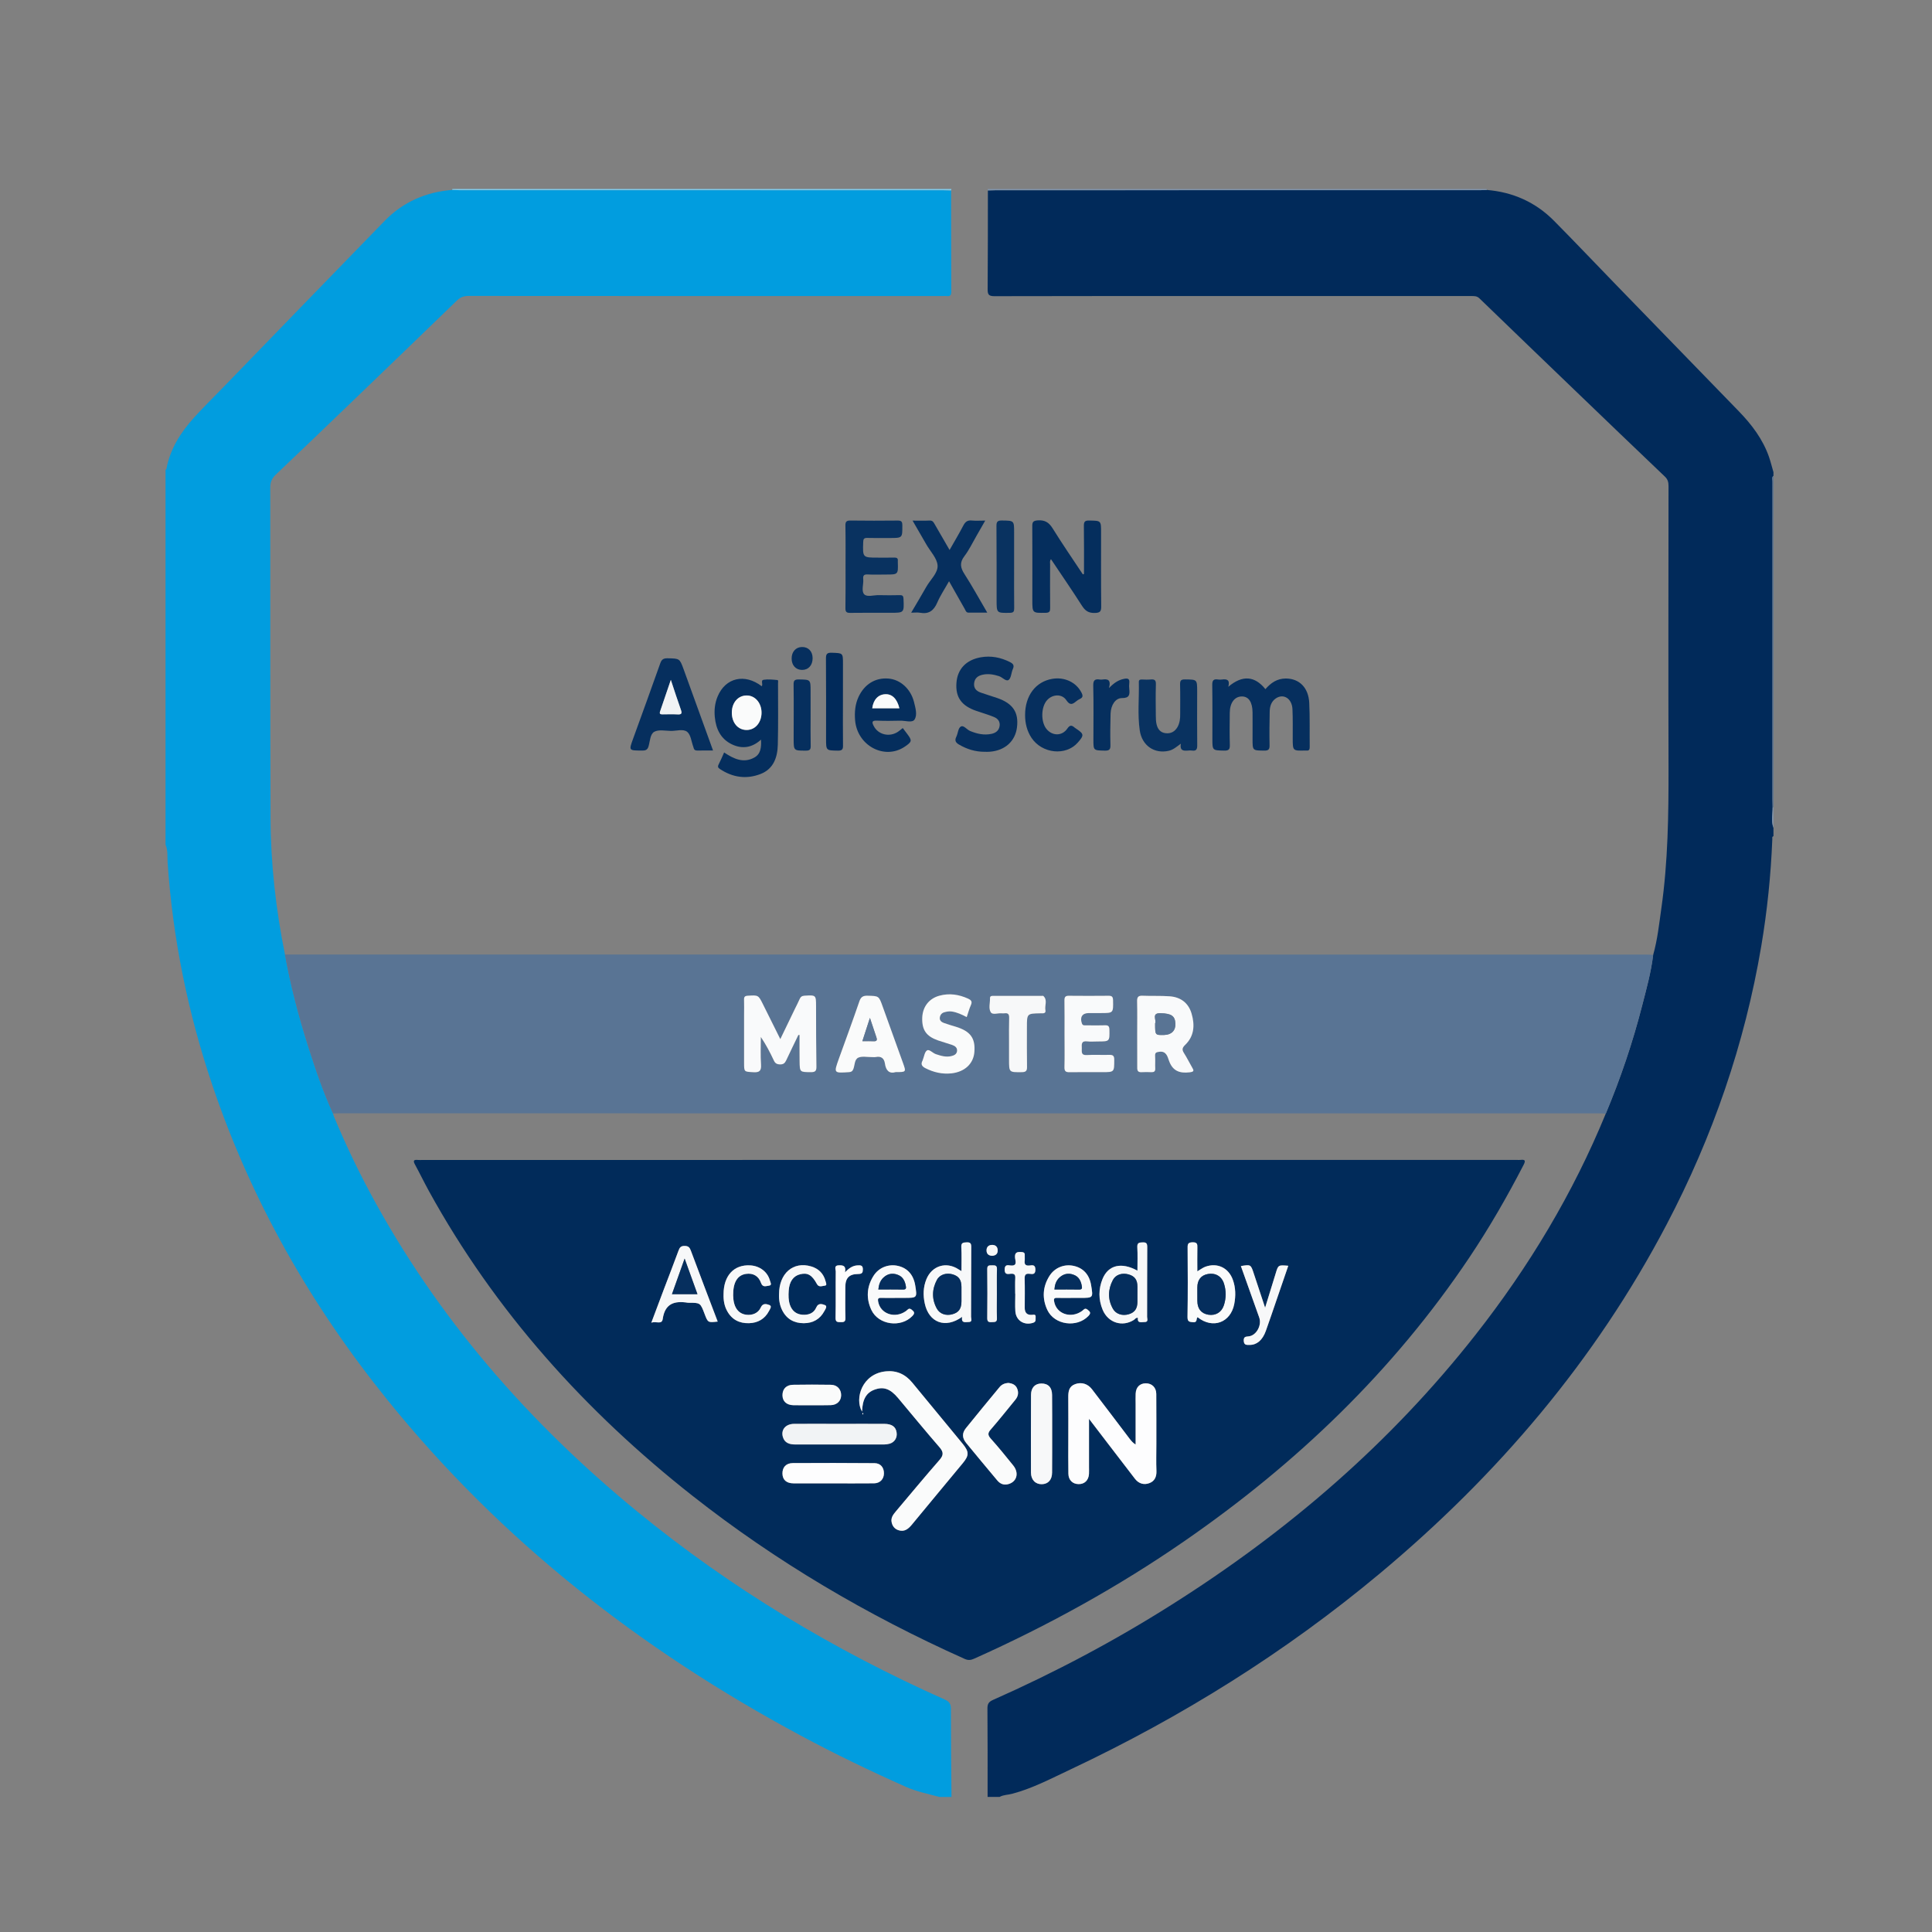 <?xml version="1.0" encoding="utf-8"?>
<!-- Generator: Adobe Illustrator 16.0.0, SVG Export Plug-In . SVG Version: 6.00 Build 0)  -->
<!DOCTYPE svg PUBLIC "-//W3C//DTD SVG 1.1//EN" "http://www.w3.org/Graphics/SVG/1.1/DTD/svg11.dtd">
<svg version="1.1" id="Layer_1" xmlns="http://www.w3.org/2000/svg" xmlns:xlink="http://www.w3.org/1999/xlink" x="0px" y="0px"
	 width="72px" height="72px" viewBox="0 0 72 72" enable-background="new 0 0 72 72" xml:space="preserve">
<rect x="0" y="0" width="72" height="72" fill="#808080" stroke="none"/>
<g>
	<path fill-rule="evenodd" clip-rule="evenodd" fill="#019DDF" d="M318.577-83.495c0.115,0.21,0.063,0.439,0.063,0.659
		c0.003,3.455-0.021,6.91,0.022,10.365c0.008,0.719-0.223,0.828-0.869,0.827c-17.655-0.018-35.311-0.012-52.965-0.023
		c-0.572,0-0.983,0.144-1.412,0.557c-6.548,6.322-13.107,12.634-19.699,18.911c-0.784,0.748-1.129,1.477-1.124,2.592
		c0.047,11.688,0.029,23.375,0.028,35.063c0,5.395,0.559,10.736,1.529,16.039c0.023,0.132,0.074,0.259,0.113,0.386
		c0.373,2.182,0.886,4.33,1.474,6.462c1.058,3.841,2.28,7.625,3.879,11.279c1.071,2.829,2.397,5.544,3.803,8.217
		c5.533,10.522,12.688,19.826,21.153,28.148c3.905,3.842,8.033,7.424,12.375,10.759c9.617,7.39,20.025,13.45,31.094,18.387
		c0.462,0.206,0.619,0.442,0.613,0.943c-0.027,2.535-0.02,5.068-0.008,7.604c0.004,0.76-0.074,1.521,0.053,2.278
		c-0.448,0-0.896,0-1.346,0c-1.379-0.35-2.758-0.673-4.07-1.26c-9.202-4.111-18.016-8.926-26.354-14.595
		c-12.912-8.776-24.299-19.183-33.724-31.672c-7.726-10.24-13.719-21.393-17.616-33.64c-2.364-7.435-3.865-15.04-4.424-22.829
		c-0.047-0.647,0.049-1.324-0.234-1.948c0-14.134,0-28.269,0-42.402c0.031-0.028,0.088-0.051,0.094-0.083
		c0.441-2.153,1.535-3.972,3.012-5.538c2.922-3.098,5.902-6.14,8.864-9.2c3.835-3.96,7.721-7.875,11.501-11.888
		c2.354-2.499,5.063-4.168,8.543-4.421c0.291,0.011,0.581,0.031,0.872,0.031c16.526,0.001,33.053,0.001,49.579,0.001
		C315.124-83.484,316.851-83.491,318.577-83.495z"/>
	<path fill-rule="evenodd" clip-rule="evenodd" fill="#012A5A" d="M397.056,1.875c0.433-1.396,0.572-2.847,0.788-4.282
		c0.783-5.223,0.941-10.482,0.934-15.754c-0.016-10.723-0.008-21.445,0.007-32.167c0.001-0.513-0.143-0.874-0.512-1.227
		c-5.1-4.885-10.185-9.784-15.272-14.68c-1.681-1.616-3.369-3.224-5.032-4.859c-0.409-0.403-0.821-0.578-1.41-0.577
		c-17.677,0.016-35.352,0.009-53.028,0.028c-0.635,0.001-0.815-0.127-0.809-0.79c0.043-3.679,0.028-7.357,0.034-11.036
		c0.224-0.005,0.448-0.014,0.671-0.014c18.131-0.001,36.262,0,54.393-0.002c0.223,0,0.445-0.015,0.669-0.023
		c2.85,0.242,5.362,1.293,7.363,3.335c6.037,6.163,12.043,12.36,18.032,18.569c1.601,1.659,3.337,3.201,4.648,5.121
		c0.982,1.438,1.758,2.963,1.875,4.746c-0.011,0.133-0.03,0.267-0.03,0.4c-0.003,12.524-0.003,25.049,0.002,37.574
		c0,0.186-0.093,0.409,0.13,0.55c0,0.403,0,0.807,0,1.211c-0.226,0.107-0.126,0.312-0.132,0.474
		c-0.148,4.441-0.613,8.852-1.386,13.225c-2.151,12.176-6.436,23.576-12.598,34.28c-8.281,14.383-19.189,26.483-32.09,36.842
		c-9.93,7.976-20.721,14.572-32.219,20.023c-2.177,1.032-4.314,2.179-6.676,2.786c-0.484,0.124-1.007,0.071-1.458,0.331
		c-0.403,0-0.808,0-1.212,0c0-3.388,0.009-6.774-0.01-10.158c-0.002-0.386,0.203-0.489,0.479-0.612
		c3.211-1.421,6.373-2.946,9.479-4.587c15.766-8.325,29.795-18.876,41.431-32.47c7.319-8.547,13.277-17.945,17.603-28.354
		c0.089-0.222,0.179-0.446,0.271-0.669c1.574-3.872,2.902-7.825,3.919-11.879C396.354,5.458,396.848,3.696,397.056,1.875z"/>
	<path fill-rule="evenodd" clip-rule="evenodd" fill="#8196AD" d="M378.469-83.618c0.01,0.036,0.017,0.071,0.019,0.108
		c-0.224,0.008-0.446,0.023-0.669,0.023c-18.131,0.002-36.262,0.001-54.393,0.002c-0.223,0-0.447,0.009-0.671,0.014
		c-0.006-0.049-0.011-0.099-0.017-0.148C341.315-83.618,359.892-83.618,378.469-83.618z"/>
	<path fill-rule="evenodd" clip-rule="evenodd" fill="#7FCDEE" d="M262.946-83.516c0-0.036,0.008-0.07,0.023-0.102
		c18.533,0,37.064,0,55.596,0c0.018,0.04,0.02,0.081,0.012,0.123c-1.727,0.004-3.453,0.011-5.18,0.011
		c-16.526,0-33.053,0-49.579-0.001C263.527-83.485,263.237-83.505,262.946-83.516z"/>
	<path fill-rule="evenodd" clip-rule="evenodd" fill="#8196AD" d="M410.406-51.738l0.06-0.027l0.042,0.051c0,12.833,0,25.666,0,38.5
		c-0.223-0.141-0.13-0.364-0.13-0.55c-0.005-12.525-0.005-25.049-0.002-37.574C410.376-51.472,410.396-51.605,410.406-51.738z"/>
	<path fill-rule="evenodd" clip-rule="evenodd" fill="#597494" d="M391.719,19.776c-0.082-0.184-0.25-0.161-0.404-0.163
		c-0.179-0.005-0.357-0.002-0.539-0.002c-46.783,0-93.567,0-140.351,0c-0.27,0-0.539,0.007-0.808,0.011
		c-1.599-3.654-2.821-7.438-3.879-11.279c-0.588-2.132-1.101-4.281-1.474-6.462c50.773,0.001,101.546,0.001,152.318,0.001
		c0.157,0,0.316-0.004,0.473-0.006c-0.208,1.821-0.702,3.583-1.146,5.353c-1.017,4.054-2.345,8.007-3.919,11.879
		C391.897,19.33,391.808,19.555,391.719,19.776z M307.935,10.558c0.906,1.342,1.744,2.496,2.482,3.711
		c0.368,0.606,0.797,0.78,1.469,0.759c0.543-0.018,0.731-0.142,0.724-0.715c-0.033-2.151-0.015-4.305-0.015-6.458
		c0-1.391,0-1.37-1.382-1.38c-0.468-0.002-0.615,0.127-0.603,0.602c0.032,1.221,0.011,2.443,0.011,3.862
		c-0.895-1.326-1.716-2.465-2.446-3.658c-0.371-0.609-0.783-0.863-1.506-0.817c-0.54,0.033-0.731,0.145-0.723,0.719
		c0.032,2.151,0.014,4.304,0.014,6.456c0,1.391,0,1.372,1.381,1.381c0.469,0.002,0.615-0.127,0.604-0.602
		C307.913,13.196,307.935,11.974,307.935,10.558z M360.044,10.666c-0.048,0.018-0.096,0.035-0.143,0.054
		c-0.773-1.143-1.583-2.265-2.304-3.439c-0.371-0.605-0.78-0.869-1.505-0.817c-0.509,0.037-0.687,0.135-0.679,0.679
		c0.032,2.195,0.014,4.39,0.014,6.586c0,1.287,0,1.252,1.255,1.291c0.595,0.019,0.703-0.201,0.687-0.731
		c-0.038-1.151-0.011-2.305-0.011-3.489c0.32,0.096,0.383,0.33,0.502,0.504c0.655,0.961,1.346,1.903,1.935,2.905
		c0.381,0.65,0.848,0.861,1.575,0.819c0.506-0.029,0.644-0.168,0.638-0.663c-0.023-2.173-0.012-4.346-0.012-6.52
		c0-1.391,0-1.375-1.39-1.367c-0.431,0.002-0.584,0.112-0.573,0.567C360.064,8.252,360.044,9.46,360.044,10.666z M315.384,10.721
		c0,1.254-0.002,2.509,0.002,3.763c0.001,0.213-0.059,0.517,0.275,0.507c1.492-0.043,3.025,0.275,4.467-0.252
		c1.616-0.591,2.284-1.928,2.405-3.563c0.183-2.488-1.092-4.479-3.465-4.646c-1.093-0.078-2.191-0.025-3.289-0.042
		c-0.411-0.007-0.397,0.258-0.397,0.54C315.384,8.257,315.384,9.489,315.384,10.721z M345.262,10.851
		c0.028,0.243,0.051,0.579,0.1,0.91c0.258,1.726,1.484,3.035,3.133,3.354c1.512,0.292,3.061-0.414,3.835-1.873
		c0.929-1.751,0.917-3.547-0.151-5.235c-1.236-1.952-3.86-2.271-5.541-0.709C345.641,8.222,345.295,9.435,345.262,10.851z
		 M294.338,10.666c0.043-0.4-0.055-0.863-0.167-1.318c-0.436-1.772-1.875-2.981-3.574-3.025c-1.699-0.043-3.115,1.023-3.682,2.783
		c-0.407,1.265-0.363,2.527,0.168,3.737c0.629,1.433,1.732,2.28,3.326,2.318c1.588,0.039,2.723-0.74,3.433-2.147
		C294.201,12.301,294.352,11.539,294.338,10.666z M303.202,9.564c0-0.68,0-1.197,0-1.712c0-1.405,0-1.386-1.437-1.376
		c-0.452,0.004-0.565,0.153-0.558,0.584c0.025,1.411,0.006,2.823,0.012,4.235c0.002,0.385-0.031,0.76-0.186,1.117
		c-0.195,0.454-0.537,0.722-1.033,0.728c-0.518,0.006-0.901-0.233-1.097-0.729c-0.192-0.487-0.236-0.999-0.238-1.516
		c-0.003-1.278,0.003-2.555-0.005-3.833c-0.001-0.188,0.093-0.503-0.144-0.528c-0.552-0.057-1.115-0.036-1.671-0.006
		c-0.191,0.01-0.175,0.232-0.172,0.386c0.025,1.769-0.098,3.542,0.097,5.305c0.193,1.768,1.366,2.896,3.013,2.952
		c1.792,0.061,2.969-0.931,3.314-2.756C303.29,11.412,303.146,10.403,303.202,9.564z M330.852,15.005c0.09,0,0.18,0,0.27,0
		c0.776-0.001,0.776-0.001,0.511-0.741c-0.778-2.168-1.554-4.337-2.333-6.505c-0.466-1.296-0.467-1.274-1.861-1.284
		c-0.447-0.003-0.628,0.17-0.756,0.564c-0.276,0.849-0.594,1.687-0.896,2.529c-0.579,1.622-1.161,3.241-1.735,4.864
		c-0.068,0.196-0.319,0.458,0.119,0.566c1.159,0.284,1.734-0.01,2.061-1.125c0.121-0.41,0.293-0.592,0.74-0.558
		c0.535,0.041,1.08,0.054,1.61-0.003c0.563-0.06,0.759,0.177,0.925,0.686C329.895,15.189,329.592,14.979,330.852,15.005z
		 M282.085,6.487c-0.695,0-1.391,0.03-2.084-0.009c-0.5-0.029-0.648,0.124-0.643,0.635c0.027,2.374,0.033,4.749-0.002,7.124
		c-0.01,0.605,0.137,0.81,0.77,0.784c1.236-0.051,1.238-0.012,1.238-1.257c0-1.669,0-1.669,1.661-1.669c1.382,0,1.366,0,1.36-1.364
		c-0.002-0.4-0.09-0.558-0.52-0.534c-0.648,0.038-1.301-0.015-1.949,0.019c-0.443,0.023-0.576-0.128-0.562-0.568
		c0.047-1.498-0.182-1.203,1.245-1.236c0.268-0.006,0.537-0.001,0.806-0.001c1.423,0,1.401,0,1.386-1.421
		c-0.005-0.445-0.176-0.52-0.557-0.507C283.519,6.503,282.802,6.487,282.085,6.487z M334.602,11.702c0,0.627,0,1.254,0,1.883
		c0,1.454,0,1.437,1.447,1.431c0.433-0.002,0.578-0.114,0.568-0.566c-0.029-1.434-0.023-2.869-0.005-4.302
		c0.009-0.551-0.247-1.262,0.122-1.607c0.283-0.263,0.979-0.079,1.488-0.102c0.17-0.008,0.454,0.071,0.472-0.133
		c0.048-0.555,0.032-1.116,0.007-1.673c-0.006-0.152-0.203-0.143-0.334-0.143c-1.815-0.002-3.631,0.002-5.445-0.004
		c-0.297-0.001-0.364,0.133-0.385,0.407c-0.121,1.539-0.128,1.539,1.391,1.547c0.067,0.001,0.137,0.01,0.201,0
		c0.402-0.059,0.486,0.146,0.48,0.506C334.59,9.864,334.602,10.783,334.602,11.702z M342.799,10.816c0-0.985,0-1.969,0-2.954
		c0-1.401,0-1.381-1.416-1.387c-0.475-0.003-0.604,0.145-0.6,0.609c0.023,2.147,0.01,4.296,0.01,6.444c0,1.544,0,1.529,1.525,1.486
		c0.386-0.011,0.493-0.133,0.487-0.507C342.785,13.277,342.799,12.046,342.799,10.816z"/>
	<path fill-rule="evenodd" clip-rule="evenodd" fill="#07305E" d="M349.625-28.039c1.227-1.149,2.912-1.362,4.153,0.278
		c0.51-0.677,1.164-1.116,2.022-1.182c1.631-0.124,2.733,0.888,2.843,2.771c0.096,1.631,0.032,3.271,0.038,4.908
		c0.002,0.189,0,0.362-0.268,0.357c-0.447-0.009-0.897-0.003-1.345-0.002c-0.38,0.001-0.27-0.288-0.271-0.483
		c-0.008-1.21-0.007-2.421-0.002-3.631c0.002-0.339-0.032-0.668-0.121-0.996c-0.137-0.499-0.422-0.851-0.954-0.91
		c-0.544-0.062-0.95,0.19-1.221,0.659c-0.231,0.4-0.283,0.841-0.282,1.295c0.004,1.166-0.016,2.332,0.01,3.497
		c0.009,0.419-0.08,0.584-0.546,0.583c-1.353-0.005-1.34,0.017-1.356-1.309c-0.014-1.142,0.089-2.288-0.06-3.425
		c-0.117-0.896-0.51-1.314-1.158-1.314c-0.664,0-1.219,0.553-1.313,1.375c-0.136,1.183-0.043,2.374-0.057,3.562
		c-0.014,1.1-0.007,1.046-1.087,1.118c-0.717,0.047-0.841-0.202-0.829-0.855c0.043-2.084,0.053-4.17-0.005-6.253
		c-0.019-0.734,0.222-0.948,0.89-0.837c0.088,0.015,0.182,0.013,0.268,0C349.476-28.91,349.822-28.817,349.625-28.039z"/>
	<path fill-rule="evenodd" clip-rule="evenodd" fill="#07305E" d="M333.483-40.652c0-1.764,0.016-3.528-0.011-5.292
		c-0.008-0.475,0.074-0.664,0.613-0.65c1.33,0.035,1.331,0.003,1.331,1.332c0,2.756-0.015,5.513,0.013,8.27
		c0.006,0.542-0.119,0.695-0.687,0.725c-0.726,0.039-1.122-0.225-1.497-0.822c-0.985-1.574-2.046-3.102-3.076-4.646
		c-0.118-0.177-0.238-0.353-0.492-0.494c0,0.591,0,1.184,0,1.775c0,1.21-0.016,2.421,0.008,3.63c0.008,0.406-0.105,0.536-0.525,0.54
		c-1.421,0.015-1.421,0.033-1.421-1.379c0-2.757,0.017-5.514-0.015-8.271c-0.006-0.552,0.174-0.637,0.677-0.667
		c0.709-0.042,1.126,0.181,1.511,0.795c1.104,1.761,2.289,3.469,3.442,5.199C333.396-40.623,333.441-40.637,333.483-40.652z"/>
	<path fill-rule="evenodd" clip-rule="evenodd" fill="#052E5D" d="M293.306-20.696c1.047,0.721,2.11,1.203,3.302,0.61
		c0.785-0.391,0.839-1.181,0.821-2.042c-1.117,0.986-2.31,1.11-3.508,0.395c-1.335-0.796-1.727-2.116-1.691-3.581
		c0.027-1.138,0.387-2.161,1.278-2.929c1.155-0.996,2.626-0.936,3.953,0.149c0.255-0.188-0.141-0.663,0.243-0.715
		c0.502-0.069,1.025-0.009,1.537,0.012c0.036,0.001,0.096,0.144,0.093,0.221c-0.064,2.597,0.224,5.208-0.152,7.79
		c-0.274,1.897-1.563,2.88-3.483,2.831c-0.971-0.025-1.908-0.222-2.744-0.777c-0.314-0.21-0.408-0.412-0.211-0.763
		C292.95-19.864,293.106-20.263,293.306-20.696z M297.453-25.105c0.005-1.129-0.649-1.925-1.604-1.95
		c-0.961-0.025-1.719,0.832-1.711,1.939c0.007,1.082,0.724,1.907,1.665,1.916C296.757-23.192,297.448-23.99,297.453-25.105z"/>
	<path fill-rule="evenodd" clip-rule="evenodd" fill="#07305E" d="M306.853-41.448c0-1.547,0.011-3.095-0.008-4.643
		c-0.005-0.37,0.086-0.502,0.48-0.498c1.793,0.021,3.588,0.021,5.383,0c0.389-0.004,0.479,0.122,0.484,0.495
		c0.021,1.452,0.035,1.452-1.404,1.452c-0.83,0-1.66,0.017-2.49-0.007c-0.385-0.012-0.484,0.124-0.494,0.498
		c-0.048,1.699-0.059,1.699,1.645,1.699c0.583,0,1.166,0.014,1.748-0.005c0.318-0.01,0.469,0.041,0.482,0.425
		c0.051,1.471,0.067,1.47-1.394,1.47c-0.695,0-1.392,0.01-2.086-0.004c-0.284-0.006-0.425,0.082-0.387,0.379
		c0.003,0.022,0.001,0.045,0,0.067c-0.09,1.864-0.09,1.864,1.784,1.864c0.785,0,1.57,0.026,2.354-0.009
		c0.509-0.022,0.457,0.336,0.373,0.566c-0.166,0.46,0.494,1.313-0.367,1.366c-1.899,0.117-3.811,0.026-5.718,0.044
		c-0.43,0.004-0.388-0.241-0.388-0.517C306.854-38.353,306.853-39.9,306.853-41.448z"/>
	<path fill-rule="evenodd" clip-rule="evenodd" fill="#07305E" d="M292.047-20.95c-0.101,0.021-0.122,0.03-0.145,0.031
		c-1.858,0.079-1.87,0.083-2.459-1.667c-0.126-0.375-0.282-0.541-0.703-0.527c-0.94,0.034-1.883,0.029-2.823,0.001
		c-0.38-0.011-0.594,0.097-0.662,0.477c-0.023,0.131-0.082,0.255-0.123,0.383c-0.461,1.367-0.461,1.348-1.906,1.355
		c-0.487,0.002-0.556-0.091-0.382-0.557c0.821-2.195,1.601-4.406,2.397-6.61c0.32-0.882,0.665-1.756,0.958-2.649
		c0.117-0.354,0.272-0.487,0.659-0.489c1.457-0.008,1.456-0.023,1.947,1.329C289.879-26.917,290.954-23.96,292.047-20.95z
		 M287.348-28.75c-0.263,0.743-0.491,1.293-0.652,1.864c-0.181,0.634-0.786,1.442-0.454,1.837c0.281,0.335,1.258,0.074,1.926,0.106
		c0.41,0.019,0.436-0.138,0.316-0.474C288.114-26.462,287.767-27.516,287.348-28.75z"/>
	<path fill-rule="evenodd" clip-rule="evenodd" fill="#07305E" d="M314.368-46.524c0.113-0.035,0.133-0.043,0.152-0.047
		c1.479-0.294,2.518,0.159,3.045,1.663c0.195,0.554,0.584,1.039,0.914,1.603c0.525-0.925,1.04-1.766,1.484-2.642
		c0.243-0.476,0.527-0.732,1.078-0.636c0.428,0.075,1.038-0.216,1.245,0.131c0.168,0.278-0.32,0.721-0.527,1.083
		c-0.631,1.107-1.268,2.21-1.938,3.294c-0.206,0.334-0.205,0.577-0.005,0.91c0.943,1.57,1.86,3.155,2.86,4.863
		c-0.763,0-1.438,0.007-2.113-0.004c-0.25-0.003-0.301-0.239-0.396-0.409c-0.575-1.004-1.146-2.011-1.767-3.101
		c-0.582,1.049-1.141,2.004-1.646,2.986c-0.216,0.419-0.479,0.581-0.944,0.542c-0.488-0.04-0.982-0.009-1.473-0.009
		c-0.129-0.252,0.072-0.39,0.163-0.545c0.812-1.39,1.614-2.787,2.464-4.154c0.25-0.404,0.237-0.685-0.002-1.081
		C316.089-43.526,315.253-45.001,314.368-46.524z"/>
	<path fill-rule="evenodd" clip-rule="evenodd" fill="#052E5D" d="M322.462-20.75c-1.05-0.009-2.026-0.28-2.933-0.821
		c-0.368-0.219-0.501-0.447-0.297-0.863c0.187-0.378,0.198-0.959,0.484-1.142c0.324-0.207,0.676,0.327,1.047,0.481
		c0.717,0.296,1.436,0.478,2.215,0.363c0.561-0.083,1.009-0.313,1.092-0.913c0.086-0.632-0.367-0.93-0.869-1.117
		c-0.669-0.249-1.363-0.432-2.032-0.681c-1.394-0.521-1.98-1.412-1.931-2.873c0.048-1.408,0.867-2.517,2.193-2.887
		c1.307-0.365,2.564-0.183,3.778,0.419c0.4,0.198,0.497,0.436,0.318,0.843c-0.17,0.387-0.179,0.948-0.462,1.152
		c-0.281,0.204-0.668-0.288-1.04-0.41c-0.606-0.199-1.217-0.301-1.848-0.176c-0.53,0.104-0.897,0.386-0.966,0.961
		c-0.066,0.573,0.265,0.875,0.746,1.045c0.692,0.245,1.404,0.445,2.093,0.7c1.452,0.541,2.084,1.481,1.983,2.899
		c-0.105,1.52-0.987,2.561-2.44,2.896C323.221-20.786,322.848-20.731,322.462-20.75z"/>
	<path fill-rule="evenodd" clip-rule="evenodd" fill="#052E5D" d="M313.247-23.399c0.203,0.264,0.363,0.544,0.59,0.754
		c0.529,0.495,0.266,0.826-0.173,1.169c-1.651,1.295-4.293,0.723-5.249-1.197c-0.783-1.568-0.738-3.169,0.152-4.689
		c0.652-1.116,1.676-1.66,2.979-1.576c1.222,0.079,2.084,0.718,2.637,1.801c0.398,0.782,0.496,1.612,0.491,2.476
		c-0.002,0.374-0.142,0.442-0.473,0.438c-1.3-0.015-2.601,0.017-3.899-0.017c-0.504-0.014-0.506,0.152-0.338,0.524
		c0.459,1.02,1.748,1.367,2.742,0.725C312.891-23.109,313.058-23.255,313.247-23.399z M312.868-25.599
		c-0.234-1.042-0.729-1.556-1.473-1.592c-0.668-0.033-1.328,0.489-1.531,1.187c-0.076,0.266-0.08,0.417,0.271,0.411
		C311.032-25.61,311.929-25.599,312.868-25.599z"/>
	<path fill-rule="evenodd" clip-rule="evenodd" fill="#052E5D" d="M344.305-21.75c-0.467,0.456-0.862,0.766-1.383,0.877
		c-1.609,0.347-2.965-0.606-3.217-2.324c-0.258-1.761-0.068-3.538-0.117-5.307c-0.004-0.128-0.027-0.304,0.16-0.31
		c0.516-0.017,1.031-0.027,1.547-0.004c0.281,0.012,0.173,0.271,0.174,0.424c0.01,1.144-0.004,2.288,0.012,3.431
		c0.004,0.379,0.042,0.763,0.117,1.133c0.104,0.521,0.398,0.892,0.964,0.984c0.573,0.092,1.005-0.13,1.314-0.601
		c0.351-0.532,0.359-1.148,0.371-1.749c0.02-1.054,0.022-2.108-0.003-3.162c-0.009-0.386,0.114-0.479,0.488-0.483
		c1.408-0.015,1.408-0.03,1.408,1.378c0,1.974-0.014,3.947,0.012,5.92c0.007,0.484-0.092,0.729-0.619,0.638
		c-0.131-0.022-0.271-0.017-0.402,0C344.588-20.838,344.142-20.883,344.305-21.75z"/>
	<path fill-rule="evenodd" clip-rule="evenodd" fill="#052E5D" d="M326.91-24.859c-0.004-2.12,1.127-3.673,2.937-4.034
		c1.405-0.28,2.762,0.34,3.359,1.524c0.146,0.29,0.223,0.532-0.164,0.69c-0.123,0.05-0.233,0.135-0.339,0.219
		c-0.438,0.345-0.748,0.597-1.229-0.093c-0.586-0.842-1.813-0.611-2.329,0.355c-0.463,0.867-0.467,1.777,0.001,2.643
		c0.57,1.054,1.837,1.137,2.519,0.15c0.262-0.377,0.436-0.345,0.717-0.098c0.066,0.058,0.148,0.1,0.223,0.15
		c0.902,0.601,0.918,0.751,0.161,1.588c-1.534,1.694-4.477,1.083-5.456-1.136C327.035-23.524,326.9-24.177,326.91-24.859z"/>
	<path fill-rule="evenodd" clip-rule="evenodd" fill="#07305E" d="M325.703-41.484c0,1.567-0.012,3.134,0.007,4.701
		c0.005,0.373-0.093,0.492-0.481,0.499c-1.486,0.027-1.486,0.043-1.486-1.447c0-2.753,0.012-5.507-0.01-8.26
		c-0.004-0.469,0.127-0.604,0.6-0.599c1.371,0.018,1.371-0.004,1.371,1.347C325.703-43.992,325.703-42.738,325.703-41.484z"/>
	<path fill-rule="evenodd" clip-rule="evenodd" fill="#012A5A" d="M306.585-26.375c0,1.634-0.012,3.269,0.009,4.903
		c0.006,0.415-0.071,0.58-0.54,0.575c-1.354-0.013-1.354,0.011-1.354-1.364c0-2.978,0.012-5.955-0.011-8.932
		c-0.004-0.48,0.083-0.651,0.61-0.637c1.285,0.037,1.285,0.006,1.285,1.291C306.585-29.15,306.585-27.762,306.585-26.375z"/>
	<path fill-rule="evenodd" clip-rule="evenodd" fill="#052E5D" d="M336.369-28.017c0.494-0.51,1.033-0.789,1.668-0.907
		c0.357-0.066,0.566-0.003,0.527,0.422c-0.022,0.244-0.026,0.495,0.001,0.738c0.069,0.618,0.01,1-0.813,0.995
		c-0.763-0.004-1.268,0.781-1.291,1.776c-0.029,1.186-0.025,2.372-0.004,3.557c0.008,0.402-0.094,0.537-0.519,0.539
		c-1.378,0.008-1.378,0.027-1.378-1.345c0-1.991,0.018-3.983-0.012-5.973c-0.008-0.491,0.101-0.714,0.615-0.619
		c0.109,0.02,0.225,0.014,0.335,0.001C336.072-28.9,336.533-28.846,336.369-28.017z"/>
	<path fill-rule="evenodd" clip-rule="evenodd" fill="#012B5A" d="M302.95-24.856c0,1.165-0.011,2.331,0.008,3.495
		c0.004,0.344-0.088,0.452-0.447,0.462c-1.445,0.038-1.445,0.054-1.445-1.408c0-1.994,0.014-3.988-0.01-5.982
		c-0.006-0.44,0.113-0.556,0.552-0.552c1.343,0.014,1.343-0.006,1.343,1.363C302.95-26.604,302.95-25.73,302.95-24.856z"/>
	<path fill-rule="evenodd" clip-rule="evenodd" fill="#07305E" d="M301.968-29.905c-0.668-0.017-1.164-0.58-1.148-1.305
		c0.016-0.731,0.523-1.26,1.205-1.256c0.689,0.005,1.188,0.542,1.176,1.27C303.187-30.424,302.676-29.888,301.968-29.905z"/>
	<path fill-rule="evenodd" clip-rule="evenodd" fill="#012B5A" d="M382.823,24.811c-1.696,3.47-3.565,6.699-5.601,9.834
		c-4.288,6.606-9.277,12.643-14.876,18.177c-9.551,9.444-20.388,17.124-32.259,23.373c-2.93,1.542-5.908,2.981-8.929,4.335
		c-0.294,0.132-0.544,0.21-0.874,0.062c-14.042-6.292-26.917-14.386-38.24-24.854c-9.139-8.45-16.813-18.048-22.599-29.106
		c-0.229-0.437-0.426-0.891-0.678-1.312c-0.266-0.445-0.098-0.544,0.332-0.511c0.135,0.012,0.27,0.002,0.404,0.002
		c40.823,0,81.647,0,122.472,0C382.219,24.811,382.461,24.811,382.823,24.811z M339.226,56.565
		c-0.046,0.014-0.091,0.026-0.136,0.038c-0.74-0.971-1.48-1.94-2.221-2.91c-0.842-1.104-1.67-2.219-2.53-3.308
		c-0.466-0.59-1.157-0.775-1.808-0.552c-0.563,0.193-0.794,0.622-0.795,1.191c-0.002,2.935-0.008,5.871,0.004,8.807
		c0.004,0.725,0.51,1.202,1.178,1.191c0.677-0.011,1.119-0.482,1.127-1.232c0.015-1.727,0.014-3.451,0.029-5.177
		c0.002-0.209-0.084-0.437,0.117-0.693c0.204,0.262,0.389,0.501,0.574,0.742c1.455,1.902,2.904,3.811,4.367,5.71
		c0.43,0.559,1.119,0.794,1.66,0.55c0.563-0.255,0.786-0.712,0.78-1.352c-0.022-2.802-0.009-5.604-0.011-8.405
		c0-0.902-0.415-1.405-1.152-1.404c-0.756,0-1.166,0.473-1.182,1.396c-0.016,0.851-0.003,1.702-0.003,2.556
		C339.226,54.664,339.226,55.615,339.226,56.565z M308.747,53.021c0-0.129,0-0.211-0.001-0.294c-0.02-1.14,0.439-1.918,1.33-2.253
		c0.948-0.356,1.757-0.123,2.501,0.76c1.633,1.935,3.242,3.888,4.886,5.813c0.338,0.4,0.397,0.701,0.024,1.097
		c-0.398,0.423-0.755,0.887-1.131,1.332c-1.344,1.591-2.684,3.187-4.031,4.774c-0.378,0.446-0.456,0.926-0.17,1.426
		c0.262,0.458,0.701,0.606,1.21,0.525c0.434-0.069,0.679-0.406,0.937-0.715c1.861-2.239,3.723-4.479,5.58-6.722
		c0.796-0.959,0.827-1.309,0.027-2.289c-1.896-2.327-3.816-4.634-5.741-6.938c-1.071-1.282-2.975-1.502-4.376-0.556
		C308.494,49.858,307.942,51.808,308.747,53.021z M326.125,50.952c0.017-0.62-0.234-0.968-0.652-1.134
		c-0.551-0.216-1.059-0.068-1.443,0.397c-1.24,1.504-2.482,3.006-3.709,4.519c-0.458,0.566-0.469,1.099-0.021,1.652
		c1.159,1.423,2.339,2.833,3.517,4.24c0.292,0.348,0.672,0.513,1.139,0.413c1.009-0.214,1.342-1.222,0.651-2.079
		c-0.854-1.065-1.73-2.115-2.628-3.144c-0.268-0.309-0.241-0.489,0.01-0.782c0.916-1.072,1.801-2.172,2.699-3.259
		C325.919,51.495,326.126,51.206,326.125,50.952z M306.204,54.286c-1.701,0-3.404-0.012-5.106,0.005
		c-0.937,0.009-1.474,0.663-1.229,1.482c0.202,0.676,0.759,0.818,1.382,0.818c3.293,0,6.586,0.001,9.878-0.005
		c0.223,0,0.452-0.021,0.664-0.083c0.545-0.162,0.797-0.568,0.781-1.115c-0.016-0.517-0.275-0.898-0.799-1.029
		c-0.234-0.06-0.486-0.069-0.73-0.069C309.431,54.283,307.817,54.286,306.204,54.286z M327.583,55.403
		c0,1.431-0.003,2.865,0.001,4.298c0.003,0.833,0.449,1.333,1.174,1.326c0.71-0.007,1.182-0.513,1.184-1.336
		c0.011-2.865,0.013-5.732,0-8.601c-0.004-0.862-0.436-1.309-1.191-1.309c-0.742,0-1.163,0.469-1.166,1.32
		C327.58,52.536,327.583,53.97,327.583,55.403z M305.444,60.937c1.522,0,3.045,0.011,4.567-0.005
		c0.703-0.007,1.153-0.474,1.15-1.131c-0.003-0.624-0.442-1.12-1.09-1.124c-3.022-0.02-6.046-0.03-9.068-0.009
		c-0.8,0.005-1.261,0.522-1.22,1.212c0.039,0.661,0.514,1.053,1.295,1.057C302.534,60.939,303.989,60.937,305.444,60.937z
		 M319.818,37.208c-2.101-1.391-3.909-0.199-4.175,1.924c-0.074,0.602-0.051,1.204,0.088,1.801c0.476,2.038,2.295,2.73,3.992,1.521
		c0.027-0.021,0.083-0.003,0.159-0.003c-0.107,0.622,0.346,0.444,0.673,0.474c0.47,0.039,0.344-0.304,0.344-0.541
		c0.005-2.62-0.008-5.239,0.015-7.858c0.004-0.447-0.156-0.515-0.541-0.501c-0.352,0.011-0.589,0.005-0.566,0.483
		C319.85,35.375,319.818,36.245,319.818,37.208z M339.472,37.092c-0.169,0.071-0.229,0.004-0.305-0.044
		c-1.444-0.937-3.047-0.414-3.643,1.2c-0.396,1.072-0.37,2.16,0.03,3.219c0.447,1.177,1.52,1.784,2.653,1.557
		c0.464-0.091,0.876-0.3,1.342-0.743c-0.121,0.782,0.331,0.633,0.683,0.641c0.535,0.011,0.313-0.403,0.314-0.629
		c0.016-2.552,0-5.105,0.02-7.658c0.003-0.432-0.057-0.616-0.563-0.623c-0.555-0.009-0.546,0.262-0.537,0.654
		C339.484,35.484,339.472,36.303,339.472,37.092z M292.582,42.866c-0.036-0.108-0.067-0.215-0.105-0.314
		c-0.966-2.549-1.938-5.094-2.894-7.646c-0.125-0.339-0.275-0.48-0.664-0.486c-0.429-0.01-0.563,0.172-0.696,0.529
		c-0.935,2.513-1.894,5.016-2.844,7.521c-0.052,0.137-0.154,0.271-0.021,0.457c0.363-0.142,1.011,0.32,1.102-0.351
		c0.24-1.771,1.346-1.958,2.829-1.835c1.372,0.113,1.378,0.025,1.878,1.337C291.515,42.993,291.515,42.993,292.582,42.866z
		 M346.102,42.303c1.729,1.404,3.766,0.737,4.181-1.393c0.182-0.932,0.174-1.875-0.177-2.78c-0.484-1.246-1.569-1.777-2.863-1.445
		c-0.391,0.103-0.691,0.354-1.08,0.609c0-0.959-0.016-1.828,0.008-2.694c0.01-0.395-0.039-0.588-0.524-0.588
		c-0.489,0.002-0.576,0.156-0.573,0.608c0.023,2.553,0.004,5.105,0.023,7.658c0.003,0.218-0.248,0.638,0.291,0.642
		C345.756,42.922,346.202,43.033,346.102,42.303z M312.571,40.228c0.291,0,0.582,0,0.873,0c1.436,0,1.436,0,1.205-1.42
		c-0.188-1.16-0.859-1.912-1.919-2.154c-1.054-0.238-2.143,0.169-2.736,1.121c-0.768,1.228-0.843,2.56-0.202,3.846
		c0.823,1.648,3.282,1.96,4.531,0.625c0.109-0.116,0.344-0.229,0.219-0.426c-0.102-0.161-0.282-0.303-0.459-0.376
		c-0.232-0.097-0.338,0.167-0.492,0.273c-1.199,0.835-2.736,0.321-3.055-1.02c-0.076-0.329-0.055-0.499,0.354-0.476
		C311.448,40.251,312.011,40.228,312.571,40.228z M332.096,40.228c0.289,0,0.582,0,0.873,0c1.434,0,1.434,0,1.199-1.426
		c-0.191-1.158-0.863-1.91-1.924-2.149c-1.052-0.237-2.139,0.175-2.734,1.126c-0.756,1.206-0.827,2.517-0.23,3.79
		c0.789,1.684,3.292,2.019,4.576,0.683c0.311-0.321,0.233-0.475-0.08-0.717c-0.313-0.239-0.432,0.011-0.617,0.145
		c-1.22,0.884-2.785,0.38-3.104-0.986c-0.076-0.331-0.053-0.5,0.36-0.474C330.973,40.254,331.535,40.228,332.096,40.228z
		 M350.893,36.639c0.075,0.216,0.146,0.424,0.221,0.633c0.616,1.727,1.238,3.451,1.844,5.182c0.302,0.855-0.372,1.997-1.246,2.064
		c-0.361,0.028-0.5,0.087-0.497,0.483c0.005,0.43,0.255,0.46,0.56,0.477c0.758,0.041,1.403-0.399,1.781-1.286
		c0.246-0.573,0.435-1.174,0.638-1.764c0.663-1.921,1.321-3.843,1.983-5.774c-1.103-0.146-1.103-0.146-1.392,0.798
		c-0.376,1.228-0.752,2.455-1.184,3.863c-0.455-1.371-0.857-2.572-1.252-3.777C352.014,36.522,352.017,36.521,350.893,36.639z
		 M293.257,39.852c-0.029,0.618,0.079,1.28,0.418,1.879c0.523,0.923,1.353,1.342,2.395,1.32c0.992-0.021,1.77-0.454,2.245-1.337
		c0.109-0.203,0.376-0.563,0.075-0.686c-0.271-0.112-0.732-0.282-0.965,0.247c-0.303,0.689-0.914,0.894-1.609,0.825
		c-0.693-0.065-1.135-0.479-1.349-1.138c-0.185-0.568-0.171-1.153-0.112-1.731c0.094-0.943,0.615-1.558,1.379-1.682
		c0.789-0.13,1.289,0.175,1.74,1.101c0.217,0.442,0.604,0.234,0.881,0.202c0.34-0.038,0.132-0.356,0.085-0.538
		c-0.218-0.825-0.768-1.355-1.57-1.6C294.874,36.1,293.261,37.479,293.257,39.852z M299.315,39.814
		c-0.025,0.685,0.086,1.345,0.432,1.941c0.549,0.945,1.412,1.348,2.476,1.292c0.985-0.053,1.753-0.508,2.188-1.419
		c0.088-0.186,0.341-0.52,0.016-0.615c-0.275-0.081-0.715-0.254-0.926,0.227c-0.32,0.725-0.936,0.925-1.657,0.859
		c-0.693-0.062-1.146-0.529-1.359-1.294c-0.13-0.465-0.112-0.934-0.087-1.404c0.056-0.999,0.521-1.646,1.291-1.823
		c0.83-0.195,1.299,0.084,1.855,1.098c0.223,0.406,0.611,0.206,0.896,0.175c0.261-0.027,0.111-0.328,0.07-0.498
		c-0.232-0.986-1.126-1.692-2.201-1.762C300.481,36.476,299.314,37.733,299.315,39.814z M303.142,49.919c0,0.001,0,0.001,0,0.003
		c-0.738,0-1.479-0.025-2.216,0.007c-0.687,0.031-1.146,0.53-1.142,1.162c0.002,0.629,0.473,1.103,1.181,1.111
		c1.41,0.021,2.82,0.021,4.229,0c0.738-0.011,1.141-0.436,1.145-1.119c0.004-0.704-0.429-1.143-1.183-1.161
		C304.485,49.905,303.813,49.919,303.142,49.919z M325.823,39.765c0.001,0,0.004,0,0.007,0c0,0.628-0.027,1.257,0.006,1.883
		c0.059,1.078,0.883,1.637,1.918,1.373c0.373-0.095,0.336-0.328,0.353-0.601c0.024-0.352-0.167-0.336-0.417-0.315
		c-0.581,0.052-0.805-0.259-0.801-0.808c0.006-0.986,0.038-1.974-0.014-2.956c-0.031-0.607,0.074-0.944,0.768-0.806
		c0.404,0.079,0.424-0.18,0.414-0.48c-0.01-0.256,0.021-0.537-0.363-0.461c-0.78,0.152-0.909-0.259-0.803-0.892
		c0.076-0.453-0.084-0.602-0.568-0.613c-0.525-0.014-0.545,0.245-0.496,0.607c0.081,0.618-0.005,1.061-0.801,0.897
		c-0.313-0.063-0.399,0.13-0.357,0.396c0.033,0.207-0.139,0.604,0.277,0.531c0.936-0.162,0.936,0.377,0.883,1.033
		C325.797,38.958,325.823,39.362,325.823,39.765z M306.804,37.417c0.155-0.795-0.18-0.833-0.644-0.838
		c-0.577-0.006-0.374,0.39-0.376,0.645c-0.014,1.721,0.011,3.444-0.019,5.166c-0.009,0.457,0.144,0.534,0.562,0.547
		c0.467,0.015,0.545-0.157,0.536-0.571c-0.026-1.118-0.009-2.236-0.009-3.354c0-0.975,0.432-1.458,1.393-1.464
		c0.428-0.003,0.582-0.097,0.562-0.55c-0.024-0.529-0.374-0.412-0.66-0.395C307.661,36.628,307.269,36.874,306.804,37.417z
		 M323.777,39.771c0-0.919-0.023-1.839,0.009-2.757c0.016-0.464-0.244-0.427-0.55-0.431c-0.311-0.003-0.543-0.025-0.537,0.432
		c0.027,1.815,0.023,3.633,0.002,5.449c-0.006,0.405,0.146,0.482,0.504,0.467c0.329-0.018,0.605,0.03,0.583-0.469
		C323.748,41.568,323.777,40.67,323.777,39.771z M323.875,34.938c-0.018-0.386-0.204-0.622-0.615-0.633
		c-0.41-0.012-0.633,0.22-0.642,0.605c-0.009,0.359,0.202,0.582,0.575,0.604C323.593,35.539,323.824,35.348,323.875,34.938z"/>
	<path fill-rule="evenodd" clip-rule="evenodd" fill="#F7F8F9" d="M307.935,10.558c0,1.417-0.021,2.639,0.01,3.859
		c0.012,0.475-0.135,0.604-0.604,0.602c-1.381-0.01-1.381,0.01-1.381-1.381c0-2.152,0.019-4.305-0.014-6.456
		c-0.009-0.574,0.183-0.686,0.723-0.719c0.723-0.046,1.135,0.208,1.506,0.817c0.73,1.193,1.552,2.332,2.446,3.658
		c0-1.418,0.021-2.641-0.011-3.862c-0.013-0.475,0.135-0.604,0.603-0.602c1.382,0.01,1.382-0.011,1.382,1.38
		c0,2.153-0.019,4.307,0.015,6.458c0.008,0.573-0.181,0.698-0.724,0.715c-0.672,0.021-1.101-0.153-1.469-0.759
		C309.679,13.054,308.841,11.899,307.935,10.558z"/>
	<path fill-rule="evenodd" clip-rule="evenodd" fill="#F9F9FB" d="M360.044,10.666c0-1.206,0.021-2.414-0.011-3.621
		c-0.011-0.455,0.143-0.565,0.573-0.567c1.39-0.009,1.39-0.024,1.39,1.367c0,2.173-0.012,4.346,0.012,6.52
		c0.006,0.495-0.132,0.634-0.638,0.663c-0.728,0.042-1.194-0.168-1.575-0.819c-0.589-1.002-1.279-1.943-1.935-2.905
		c-0.119-0.174-0.182-0.409-0.502-0.504c0,1.185-0.027,2.338,0.011,3.489c0.017,0.531-0.092,0.75-0.687,0.731
		c-1.255-0.039-1.255-0.004-1.255-1.291c0-2.196,0.019-4.391-0.014-6.586c-0.008-0.544,0.17-0.642,0.679-0.679
		c0.725-0.052,1.134,0.211,1.505,0.817c0.721,1.174,1.53,2.296,2.304,3.439C359.948,10.701,359.996,10.684,360.044,10.666z"/>
	<path fill-rule="evenodd" clip-rule="evenodd" fill="#F9F9FB" d="M315.384,10.721c0-1.231,0-2.463-0.002-3.695
		c0-0.281-0.014-0.546,0.397-0.54c1.098,0.018,2.196-0.036,3.289,0.042c2.373,0.167,3.647,2.158,3.465,4.646
		c-0.121,1.636-0.789,2.972-2.405,3.563c-1.441,0.528-2.975,0.209-4.467,0.252c-0.334,0.01-0.274-0.293-0.275-0.507
		C315.382,13.229,315.384,11.975,315.384,10.721z M317.377,10.746c0,0.625-0.003,1.25,0.003,1.876
		c0.002,0.144-0.043,0.303,0.154,0.396c0.803,0.375,2.315-0.114,2.706-0.947c0.453-0.964,0.457-1.952-0.143-2.869
		c-0.592-0.907-1.542-0.734-2.428-0.74c-0.306-0.002-0.293,0.203-0.293,0.409C317.377,9.495,317.377,10.12,317.377,10.746z"/>
	<path fill-rule="evenodd" clip-rule="evenodd" fill="#FAFAFB" d="M345.262,10.851c0.033-1.416,0.379-2.629,1.375-3.553
		c1.681-1.561,4.305-1.242,5.541,0.709c1.068,1.688,1.08,3.484,0.151,5.235c-0.774,1.459-2.323,2.165-3.835,1.873
		c-1.648-0.319-2.875-1.628-3.133-3.354C345.313,11.429,345.29,11.093,345.262,10.851z M350.928,10.62
		c-0.012-0.137-0.014-0.409-0.07-0.669c-0.195-0.907-0.889-1.56-1.67-1.603c-0.73-0.04-1.442,0.502-1.732,1.345
		c-0.248,0.719-0.246,1.448,0.023,2.165c0.299,0.793,0.941,1.293,1.633,1.29c0.739-0.004,1.357-0.511,1.664-1.338
		C350.902,11.463,350.916,11.109,350.928,10.62z"/>
	<path fill-rule="evenodd" clip-rule="evenodd" fill="#FAFAFB" d="M294.338,10.666c0.014,0.874-0.137,1.635-0.496,2.348
		c-0.71,1.407-1.845,2.186-3.433,2.147c-1.594-0.038-2.697-0.885-3.326-2.318c-0.531-1.21-0.575-2.473-0.168-3.737
		c0.566-1.759,1.982-2.826,3.682-2.783c1.699,0.044,3.139,1.253,3.574,3.025C294.283,9.802,294.381,10.265,294.338,10.666z
		 M288.685,10.712c-0.031,0.552,0.082,1.07,0.369,1.541c0.727,1.19,2.168,1.19,2.897,0.004c0.291-0.474,0.388-0.993,0.382-1.542
		c-0.012-1.336-0.772-2.342-1.797-2.368C289.481,8.321,288.689,9.331,288.685,10.712z"/>
	<path fill-rule="evenodd" clip-rule="evenodd" fill="#F9F9FB" d="M303.202,9.564c-0.057,0.839,0.088,1.848-0.104,2.852
		c-0.346,1.825-1.522,2.816-3.314,2.756c-1.646-0.056-2.819-1.184-3.013-2.952c-0.194-1.763-0.071-3.536-0.097-5.305
		c-0.003-0.153-0.02-0.376,0.172-0.386c0.556-0.03,1.119-0.051,1.671,0.006c0.236,0.025,0.143,0.34,0.144,0.528
		c0.008,1.278,0.002,2.555,0.005,3.833c0.002,0.517,0.046,1.029,0.238,1.516c0.195,0.496,0.579,0.735,1.097,0.729
		c0.496-0.006,0.838-0.273,1.033-0.728c0.154-0.356,0.188-0.731,0.186-1.117c-0.006-1.413,0.014-2.824-0.012-4.235
		c-0.008-0.432,0.105-0.581,0.558-0.584c1.437-0.01,1.437-0.029,1.437,1.376C303.202,8.367,303.202,8.884,303.202,9.564z"/>
	<path fill-rule="evenodd" clip-rule="evenodd" fill="#FAFAFB" d="M330.852,15.005c-1.26-0.026-0.957,0.184-1.346-1.005
		c-0.166-0.509-0.361-0.746-0.925-0.686c-0.53,0.058-1.075,0.044-1.61,0.003c-0.447-0.034-0.619,0.147-0.74,0.558
		c-0.326,1.115-0.901,1.409-2.061,1.125c-0.438-0.108-0.188-0.37-0.119-0.566c0.574-1.623,1.156-3.243,1.735-4.864
		c0.302-0.842,0.619-1.68,0.896-2.529c0.128-0.395,0.309-0.567,0.756-0.564c1.395,0.01,1.396-0.012,1.861,1.284
		c0.779,2.168,1.555,4.336,2.333,6.505c0.266,0.739,0.266,0.739-0.511,0.741C331.031,15.005,330.941,15.005,330.852,15.005z
		 M327.924,9.173c-0.048,0-0.097,0-0.145,0.001c-0.111,0.333-0.222,0.667-0.332,1c-0.502,1.52-0.502,1.52,1.232,1.323
		C328.426,10.715,328.176,9.944,327.924,9.173z"/>
	<path fill-rule="evenodd" clip-rule="evenodd" fill="#F9F9FB" d="M282.085,6.487c0.717,0,1.434,0.016,2.15-0.005
		c0.381-0.013,0.552,0.062,0.557,0.507c0.016,1.421,0.037,1.421-1.386,1.421c-0.269,0-0.538-0.005-0.806,0.001
		c-1.427,0.033-1.198-0.262-1.245,1.236c-0.015,0.439,0.118,0.591,0.562,0.568c0.648-0.034,1.301,0.019,1.949-0.019
		c0.43-0.023,0.518,0.134,0.52,0.534c0.006,1.364,0.021,1.364-1.36,1.364c-1.661,0-1.661,0-1.661,1.669
		c0,1.245-0.002,1.207-1.238,1.257c-0.633,0.025-0.779-0.179-0.77-0.784c0.035-2.375,0.029-4.75,0.002-7.124
		c-0.006-0.512,0.143-0.664,0.643-0.635C280.694,6.518,281.39,6.487,282.085,6.487z"/>
	<path fill-rule="evenodd" clip-rule="evenodd" fill="#F9F9FB" d="M334.602,11.702c0-0.919-0.012-1.838,0.008-2.756
		c0.006-0.36-0.078-0.564-0.48-0.506c-0.064,0.01-0.134,0.002-0.201,0c-1.519-0.008-1.512-0.008-1.391-1.547
		c0.021-0.274,0.088-0.409,0.385-0.407c1.814,0.006,3.63,0.002,5.445,0.004c0.131,0,0.328-0.01,0.334,0.143
		c0.025,0.557,0.041,1.118-0.007,1.673c-0.018,0.204-0.302,0.125-0.472,0.133c-0.51,0.022-1.205-0.161-1.488,0.102
		c-0.369,0.345-0.113,1.056-0.122,1.607c-0.019,1.434-0.024,2.868,0.005,4.302c0.01,0.452-0.136,0.564-0.568,0.566
		c-1.447,0.006-1.447,0.022-1.447-1.431C334.602,12.956,334.602,12.329,334.602,11.702z"/>
	<path fill-rule="evenodd" clip-rule="evenodd" fill="#F9F9FB" d="M342.799,10.816c0,1.23-0.014,2.461,0.007,3.692
		c0.006,0.374-0.102,0.496-0.487,0.507c-1.525,0.043-1.525,0.058-1.525-1.486c0-2.147,0.014-4.296-0.01-6.444
		c-0.004-0.465,0.125-0.612,0.6-0.609c1.416,0.006,1.416-0.015,1.416,1.387C342.799,8.848,342.799,9.832,342.799,10.816z"/>
	<path fill-rule="evenodd" clip-rule="evenodd" fill="#FAFAFB" d="M297.453-25.105c-0.005,1.115-0.696,1.914-1.649,1.905
		c-0.941-0.009-1.658-0.833-1.665-1.916c-0.008-1.107,0.75-1.965,1.711-1.939C296.804-27.03,297.458-26.234,297.453-25.105z"/>
	<path fill-rule="evenodd" clip-rule="evenodd" fill="#F7F8F9" d="M287.348-28.75c0.419,1.234,0.767,2.289,1.136,3.334
		c0.119,0.335,0.094,0.492-0.316,0.474c-0.668-0.032-1.645,0.229-1.926-0.106c-0.332-0.395,0.273-1.203,0.454-1.837
		C286.856-27.457,287.085-28.008,287.348-28.75z"/>
	<path fill-rule="evenodd" clip-rule="evenodd" fill="#F9F9FB" d="M312.868-25.599c-0.939,0-1.836-0.011-2.732,0.005
		c-0.352,0.006-0.348-0.145-0.271-0.411c0.203-0.698,0.863-1.22,1.531-1.187C312.14-27.155,312.634-26.642,312.868-25.599z"/>
	<path fill-rule="evenodd" clip-rule="evenodd" fill="#FAFAFB" d="M339.226,56.565c0-0.95,0-1.901,0-2.852
		c0-0.854-0.013-1.705,0.003-2.556c0.016-0.924,0.426-1.396,1.182-1.396c0.737-0.001,1.152,0.502,1.152,1.404
		c0.002,2.802-0.012,5.604,0.011,8.405c0.006,0.64-0.218,1.097-0.78,1.352c-0.541,0.244-1.23,0.009-1.66-0.55
		c-1.463-1.899-2.912-3.808-4.367-5.71c-0.186-0.241-0.37-0.48-0.574-0.742c-0.201,0.257-0.115,0.484-0.117,0.693
		c-0.016,1.726-0.015,3.45-0.029,5.177c-0.008,0.75-0.45,1.222-1.127,1.232c-0.668,0.011-1.174-0.467-1.178-1.191
		c-0.012-2.936-0.006-5.872-0.004-8.807c0.001-0.569,0.231-0.998,0.795-1.191c0.65-0.224,1.342-0.038,1.808,0.552
		c0.86,1.089,1.688,2.204,2.53,3.308c0.74,0.97,1.48,1.939,2.221,2.91C339.135,56.592,339.18,56.579,339.226,56.565z"/>
	<path fill-rule="evenodd" clip-rule="evenodd" fill="#FAFAFB" d="M308.747,53.021c-0.805-1.214-0.253-3.163,1.045-4.039
		c1.401-0.946,3.305-0.727,4.376,0.556c1.925,2.304,3.846,4.61,5.741,6.938c0.8,0.98,0.769,1.33-0.027,2.289
		c-1.857,2.243-3.719,4.482-5.58,6.722c-0.258,0.309-0.503,0.646-0.937,0.715c-0.509,0.081-0.948-0.067-1.21-0.525
		c-0.286-0.5-0.208-0.979,0.17-1.426c1.348-1.588,2.688-3.184,4.031-4.774c0.376-0.445,0.732-0.909,1.131-1.332
		c0.373-0.396,0.313-0.696-0.024-1.097c-1.644-1.925-3.253-3.878-4.886-5.813c-0.744-0.883-1.553-1.116-2.501-0.76
		c-0.891,0.335-1.35,1.113-1.33,2.253C308.747,52.811,308.747,52.893,308.747,53.021z"/>
	<path fill-rule="evenodd" clip-rule="evenodd" fill="#FAFAFB" d="M326.125,50.952c0.001,0.254-0.206,0.543-0.438,0.824
		c-0.898,1.087-1.783,2.187-2.699,3.259c-0.251,0.293-0.277,0.474-0.01,0.782c0.897,1.028,1.773,2.078,2.628,3.144
		c0.69,0.857,0.357,1.865-0.651,2.079c-0.467,0.1-0.847-0.065-1.139-0.413c-1.178-1.407-2.357-2.817-3.517-4.24
		c-0.448-0.554-0.438-1.086,0.021-1.652c1.227-1.513,2.469-3.015,3.709-4.519c0.385-0.466,0.893-0.613,1.443-0.397
		C325.891,49.984,326.142,50.332,326.125,50.952z"/>
	<path fill-rule="evenodd" clip-rule="evenodd" fill="#F1F3F6" d="M306.204,54.286c1.613,0,3.227-0.003,4.84,0.004
		c0.244,0,0.496,0.01,0.73,0.069c0.523,0.131,0.783,0.513,0.799,1.029c0.016,0.547-0.236,0.953-0.781,1.115
		c-0.212,0.062-0.441,0.083-0.664,0.083c-3.292,0.006-6.585,0.005-9.878,0.005c-0.623,0-1.18-0.143-1.382-0.818
		c-0.244-0.819,0.293-1.474,1.229-1.482C302.8,54.274,304.503,54.286,306.204,54.286z"/>
	<path fill-rule="evenodd" clip-rule="evenodd" fill="#F7F8F9" d="M327.583,55.403c0-1.434-0.003-2.867,0.001-4.301
		c0.003-0.852,0.424-1.32,1.166-1.32c0.756,0,1.188,0.446,1.191,1.309c0.013,2.868,0.011,5.735,0,8.601
		c-0.002,0.823-0.474,1.329-1.184,1.336c-0.725,0.007-1.171-0.493-1.174-1.326C327.58,58.269,327.583,56.834,327.583,55.403z"/>
	<path fill-rule="evenodd" clip-rule="evenodd" fill="#FAFAFB" d="M305.444,60.937c-1.455,0-2.91,0.003-4.365,0
		c-0.781-0.004-1.256-0.396-1.295-1.057c-0.041-0.689,0.42-1.207,1.22-1.212c3.022-0.021,6.046-0.011,9.068,0.009
		c0.647,0.004,1.087,0.5,1.09,1.124c0.003,0.657-0.447,1.124-1.15,1.131C308.489,60.947,306.967,60.937,305.444,60.937z"/>
	<path fill-rule="evenodd" clip-rule="evenodd" fill="#F7F8F9" d="M319.818,37.208c0-0.963,0.031-1.833-0.012-2.701
		c-0.022-0.479,0.215-0.473,0.566-0.483c0.385-0.014,0.545,0.054,0.541,0.501c-0.022,2.619-0.01,5.238-0.015,7.858
		c0,0.237,0.126,0.58-0.344,0.541c-0.327-0.029-0.78,0.148-0.673-0.474c-0.076,0-0.132-0.018-0.159,0.003
		c-1.697,1.21-3.517,0.518-3.992-1.521c-0.139-0.597-0.162-1.199-0.088-1.801C315.909,37.009,317.718,35.817,319.818,37.208z
		 M319.82,39.828c0-0.269,0.001-0.538,0-0.807c-0.001-0.798-0.272-1.207-0.942-1.42c-0.682-0.217-1.4,0.015-1.789,0.575
		c-0.539,0.774-0.544,2.494-0.01,3.279c0.388,0.569,1.093,0.803,1.782,0.59c0.66-0.201,0.957-0.638,0.959-1.412
		C319.821,40.365,319.82,40.096,319.82,39.828z"/>
	<path fill-rule="evenodd" clip-rule="evenodd" fill="#F7F8F9" d="M339.472,37.092c0-0.789,0.013-1.607-0.005-2.427
		c-0.009-0.393-0.018-0.663,0.537-0.654c0.506,0.007,0.565,0.191,0.563,0.623c-0.02,2.553-0.004,5.106-0.02,7.658
		c-0.002,0.226,0.221,0.64-0.314,0.629c-0.352-0.008-0.804,0.142-0.683-0.641c-0.466,0.443-0.878,0.652-1.342,0.743
		c-1.134,0.228-2.206-0.38-2.653-1.557c-0.4-1.059-0.426-2.146-0.03-3.219c0.596-1.614,2.198-2.137,3.643-1.2
		C339.242,37.096,339.303,37.163,339.472,37.092z M339.474,39.814c0-0.271,0.001-0.539,0-0.809
		c-0.002-0.818-0.295-1.223-1.024-1.415c-0.719-0.189-1.418,0.036-1.74,0.66c-0.521,1.014-0.545,2.075-0.031,3.099
		c0.33,0.656,1.047,0.905,1.785,0.705c0.711-0.194,1.009-0.618,1.011-1.435C339.475,40.351,339.474,40.082,339.474,39.814z"/>
	<path fill-rule="evenodd" clip-rule="evenodd" fill="#F9F9FB" d="M292.582,42.866c-1.067,0.127-1.067,0.127-1.415-0.787
		c-0.5-1.312-0.506-1.224-1.878-1.337c-1.483-0.123-2.589,0.063-2.829,1.835c-0.091,0.671-0.738,0.209-1.102,0.351
		c-0.134-0.186-0.031-0.32,0.021-0.457c0.95-2.506,1.909-5.009,2.844-7.521c0.134-0.357,0.268-0.539,0.696-0.529
		c0.389,0.006,0.539,0.147,0.664,0.486c0.955,2.552,1.928,5.097,2.894,7.646C292.515,42.651,292.546,42.758,292.582,42.866z
		 M290.341,39.808c-0.48-1.335-0.932-2.589-1.433-3.983c-0.503,1.414-0.953,2.683-1.417,3.983
		C288.457,39.808,289.352,39.808,290.341,39.808z"/>
	<path fill-rule="evenodd" clip-rule="evenodd" fill="#FAFAFB" d="M346.102,42.303c0.101,0.73-0.346,0.619-0.715,0.617
		c-0.539-0.004-0.288-0.424-0.291-0.642c-0.02-2.553,0-5.105-0.023-7.658c-0.003-0.452,0.084-0.606,0.573-0.608
		c0.485,0,0.534,0.193,0.524,0.588c-0.023,0.866-0.008,1.735-0.008,2.694c0.389-0.255,0.689-0.507,1.08-0.609
		c1.294-0.332,2.379,0.199,2.863,1.445c0.351,0.905,0.358,1.849,0.177,2.78C349.867,43.04,347.83,43.707,346.102,42.303z
		 M349.301,39.937c0.006-0.581-0.027-1.071-0.244-1.529c-0.324-0.688-1.029-1.021-1.787-0.84c-0.725,0.173-1.105,0.671-1.107,1.45
		c-0.002,0.516-0.002,1.031,0,1.545c0,0.877,0.438,1.417,1.247,1.538c0.802,0.122,1.441-0.274,1.727-1.058
		C349.275,40.655,349.287,40.254,349.301,39.937z"/>
	<path fill-rule="evenodd" clip-rule="evenodd" fill="#F9F9FB" d="M312.571,40.228c-0.561,0-1.123,0.023-1.682-0.006
		c-0.408-0.023-0.43,0.146-0.354,0.476c0.318,1.341,1.855,1.854,3.055,1.02c0.154-0.106,0.26-0.37,0.492-0.273
		c0.177,0.073,0.357,0.215,0.459,0.376c0.125,0.196-0.109,0.31-0.219,0.426c-1.249,1.335-3.708,1.023-4.531-0.625
		c-0.641-1.286-0.565-2.618,0.202-3.846c0.594-0.952,1.683-1.359,2.736-1.121c1.06,0.242,1.731,0.994,1.919,2.154
		c0.23,1.42,0.23,1.42-1.205,1.42C313.153,40.228,312.862,40.228,312.571,40.228z M310.529,39.284c0.942,0,1.854-0.011,2.767,0.007
		c0.324,0.006,0.367-0.126,0.318-0.402c-0.115-0.638-0.402-1.138-1.07-1.306c-0.643-0.162-1.188,0.031-1.601,0.554
		C310.702,38.438,310.597,38.801,310.529,39.284z"/>
	<path fill-rule="evenodd" clip-rule="evenodd" fill="#F9F9FB" d="M332.096,40.228c-0.561,0-1.123,0.026-1.681-0.009
		c-0.413-0.026-0.437,0.143-0.36,0.474c0.318,1.366,1.884,1.87,3.104,0.986c0.186-0.134,0.305-0.384,0.617-0.145
		c0.313,0.242,0.391,0.396,0.08,0.717c-1.284,1.336-3.787,1.001-4.576-0.683c-0.597-1.273-0.525-2.584,0.23-3.79
		c0.596-0.951,1.683-1.363,2.734-1.126c1.061,0.239,1.732,0.991,1.924,2.149c0.234,1.426,0.234,1.426-1.199,1.426
		C332.678,40.228,332.385,40.228,332.096,40.228z M330.053,39.286c0.776,0,1.51,0.008,2.242-0.006
		c0.279-0.006,0.686,0.141,0.807-0.091c0.166-0.309-0.031-0.69-0.219-1c-0.526-0.866-1.801-0.888-2.431-0.043
		C330.221,38.457,330.109,38.814,330.053,39.286z"/>
	<path fill-rule="evenodd" clip-rule="evenodd" fill="#F7F8F9" d="M350.893,36.639c1.124-0.117,1.121-0.116,1.456,0.898
		c0.395,1.205,0.797,2.406,1.252,3.777c0.432-1.408,0.808-2.636,1.184-3.863c0.289-0.944,0.289-0.944,1.392-0.798
		c-0.662,1.932-1.32,3.854-1.983,5.774c-0.203,0.59-0.392,1.19-0.638,1.764c-0.378,0.887-1.023,1.327-1.781,1.286
		c-0.305-0.017-0.555-0.047-0.56-0.477c-0.003-0.396,0.136-0.455,0.497-0.483c0.874-0.067,1.548-1.209,1.246-2.064
		c-0.605-1.73-1.228-3.455-1.844-5.182C351.039,37.063,350.968,36.854,350.893,36.639z"/>
	<path fill-rule="evenodd" clip-rule="evenodd" fill="#F9F9FB" d="M293.257,39.852c0.004-2.372,1.617-3.752,3.612-3.137
		c0.803,0.244,1.353,0.774,1.57,1.6c0.047,0.182,0.255,0.5-0.085,0.538c-0.277,0.032-0.664,0.24-0.881-0.202
		c-0.451-0.926-0.951-1.23-1.74-1.101c-0.764,0.124-1.285,0.738-1.379,1.682c-0.059,0.578-0.072,1.163,0.112,1.731
		c0.214,0.658,0.655,1.072,1.349,1.138c0.695,0.068,1.307-0.136,1.609-0.825c0.232-0.529,0.693-0.359,0.965-0.247
		c0.301,0.122,0.034,0.482-0.075,0.686c-0.476,0.883-1.253,1.315-2.245,1.337c-1.042,0.021-1.871-0.397-2.395-1.32
		C293.336,41.132,293.228,40.47,293.257,39.852z"/>
	<path fill-rule="evenodd" clip-rule="evenodd" fill="#F9F9FB" d="M299.315,39.814c-0.001-2.081,1.166-3.339,2.994-3.224
		c1.075,0.069,1.969,0.775,2.201,1.762c0.041,0.17,0.19,0.471-0.07,0.498c-0.285,0.031-0.674,0.231-0.896-0.175
		c-0.557-1.014-1.025-1.293-1.855-1.098c-0.77,0.178-1.235,0.824-1.291,1.823c-0.025,0.471-0.043,0.939,0.087,1.404
		c0.214,0.765,0.666,1.232,1.359,1.294c0.722,0.065,1.337-0.135,1.657-0.859c0.211-0.48,0.65-0.308,0.926-0.227
		c0.325,0.096,0.072,0.43-0.016,0.615c-0.436,0.911-1.203,1.366-2.188,1.419c-1.063,0.056-1.927-0.347-2.476-1.292
		C299.401,41.159,299.29,40.499,299.315,39.814z"/>
	<path fill-rule="evenodd" clip-rule="evenodd" fill="#FAFAFB" d="M303.142,49.919c0.672,0,1.344-0.014,2.015,0.003
		c0.754,0.019,1.187,0.457,1.183,1.161c-0.004,0.684-0.406,1.108-1.145,1.119c-1.409,0.021-2.819,0.021-4.229,0
		c-0.708-0.009-1.179-0.482-1.181-1.111c-0.004-0.632,0.455-1.131,1.142-1.162c0.737-0.032,1.478-0.007,2.216-0.007
		C303.142,49.92,303.142,49.92,303.142,49.919z"/>
	<path fill-rule="evenodd" clip-rule="evenodd" fill="#F7F8F9" d="M325.823,39.765c0-0.402-0.026-0.807,0.005-1.21
		c0.053-0.656,0.053-1.195-0.883-1.033c-0.416,0.072-0.244-0.324-0.277-0.531c-0.042-0.267,0.045-0.46,0.357-0.396
		c0.796,0.163,0.882-0.279,0.801-0.897c-0.049-0.362-0.029-0.621,0.496-0.607c0.484,0.012,0.645,0.16,0.568,0.613
		c-0.106,0.633,0.022,1.044,0.803,0.892c0.385-0.076,0.354,0.205,0.363,0.461c0.01,0.301-0.01,0.56-0.414,0.48
		c-0.693-0.139-0.799,0.198-0.768,0.806c0.052,0.982,0.02,1.97,0.014,2.956c-0.004,0.549,0.22,0.859,0.801,0.808
		c0.25-0.021,0.441-0.036,0.417,0.315c-0.017,0.272,0.021,0.506-0.353,0.601c-1.035,0.264-1.859-0.295-1.918-1.373
		c-0.033-0.626-0.006-1.255-0.006-1.883C325.827,39.765,325.824,39.765,325.823,39.765z"/>
	<path fill-rule="evenodd" clip-rule="evenodd" fill="#FDFDFE" d="M306.804,37.417c0.465-0.543,0.857-0.789,1.345-0.814
		c0.286-0.018,0.636-0.135,0.66,0.395c0.021,0.453-0.134,0.547-0.562,0.55c-0.961,0.006-1.393,0.489-1.393,1.464
		c0,1.118-0.018,2.236,0.009,3.354c0.009,0.414-0.069,0.586-0.536,0.571c-0.418-0.013-0.57-0.09-0.562-0.547
		c0.029-1.722,0.005-3.445,0.019-5.166c0.002-0.255-0.201-0.65,0.376-0.645C306.624,36.584,306.959,36.622,306.804,37.417z"/>
	<path fill-rule="evenodd" clip-rule="evenodd" fill="#F1F3F6" d="M323.777,39.771c0,0.898-0.029,1.797,0.011,2.691
		c0.022,0.499-0.254,0.451-0.583,0.469c-0.357,0.016-0.51-0.062-0.504-0.467c0.021-1.816,0.025-3.634-0.002-5.449
		c-0.006-0.457,0.227-0.435,0.537-0.432c0.306,0.004,0.565-0.033,0.55,0.431C323.754,37.933,323.777,38.853,323.777,39.771z"/>
	<path fill-rule="evenodd" clip-rule="evenodd" fill="#F7F8F9" d="M323.875,34.938c-0.051,0.41-0.282,0.602-0.682,0.576
		c-0.373-0.021-0.584-0.244-0.575-0.604c0.009-0.386,0.231-0.617,0.642-0.605C323.671,34.315,323.857,34.552,323.875,34.938z"/>
	<path fill-rule="evenodd" clip-rule="evenodd" fill="#597494" d="M317.377,10.746c0-0.626,0-1.25,0-1.875
		c0-0.207-0.013-0.411,0.293-0.409c0.886,0.006,1.836-0.167,2.428,0.74c0.6,0.917,0.596,1.905,0.143,2.869
		c-0.391,0.833-1.903,1.323-2.706,0.947c-0.197-0.093-0.152-0.252-0.154-0.396C317.374,11.996,317.377,11.371,317.377,10.746z"/>
	<path fill-rule="evenodd" clip-rule="evenodd" fill="#597494" d="M350.928,10.62c-0.012,0.489-0.025,0.843-0.152,1.189
		c-0.307,0.827-0.925,1.334-1.664,1.338c-0.691,0.003-1.334-0.497-1.633-1.29c-0.27-0.717-0.271-1.445-0.023-2.165
		c0.29-0.843,1.002-1.384,1.732-1.345c0.781,0.043,1.475,0.696,1.67,1.603C350.914,10.211,350.916,10.483,350.928,10.62z"/>
	<path fill-rule="evenodd" clip-rule="evenodd" fill="#597494" d="M288.683,10.712c0.007-1.381,0.799-2.391,1.854-2.366
		c1.024,0.026,1.785,1.032,1.797,2.368c0.006,0.549-0.091,1.069-0.382,1.542c-0.729,1.186-2.171,1.186-2.897-0.004
		C288.767,11.782,288.653,11.264,288.683,10.712z"/>
	<path fill-rule="evenodd" clip-rule="evenodd" fill="#597494" d="M327.924,9.173c0.252,0.771,0.502,1.542,0.756,2.325
		c-1.734,0.197-1.734,0.197-1.232-1.323c0.11-0.334,0.221-0.667,0.332-1C327.827,9.173,327.876,9.173,327.924,9.173z"/>
	<path fill-rule="evenodd" clip-rule="evenodd" fill="#052E5D" d="M319.82,39.828c0,0.268,0.001,0.537,0,0.806
		c-0.002,0.774-0.299,1.211-0.959,1.412c-0.689,0.213-1.395-0.021-1.782-0.59c-0.534-0.785-0.529-2.505,0.01-3.279
		c0.389-0.561,1.107-0.792,1.789-0.575c0.67,0.213,0.941,0.622,0.942,1.42C319.821,39.29,319.82,39.56,319.82,39.828z"/>
	<path fill-rule="evenodd" clip-rule="evenodd" fill="#052E5D" d="M339.474,39.814c0,0.268,0.001,0.536,0,0.806
		c-0.002,0.816-0.3,1.24-1.011,1.435c-0.738,0.2-1.455-0.049-1.785-0.705c-0.514-1.023-0.49-2.085,0.031-3.099
		c0.322-0.624,1.021-0.85,1.74-0.66c0.729,0.192,1.022,0.597,1.024,1.415C339.475,39.275,339.474,39.544,339.474,39.814z"/>
	<path fill-rule="evenodd" clip-rule="evenodd" fill="#07305E" d="M290.341,39.808c-0.989,0-1.884,0-2.85,0
		c0.464-1.301,0.914-2.569,1.417-3.983C289.409,37.219,289.86,38.473,290.341,39.808z"/>
	<path fill-rule="evenodd" clip-rule="evenodd" fill="#052E5D" d="M349.301,39.937c-0.014,0.317-0.025,0.719-0.165,1.106
		c-0.285,0.783-0.925,1.18-1.727,1.058c-0.81-0.121-1.247-0.661-1.247-1.538c-0.002-0.514-0.002-1.029,0-1.545
		c0.002-0.779,0.383-1.277,1.107-1.45c0.758-0.181,1.463,0.151,1.787,0.84C349.273,38.865,349.307,39.355,349.301,39.937z"/>
	<path fill-rule="evenodd" clip-rule="evenodd" fill="#052E5D" d="M310.529,39.284c0.067-0.483,0.173-0.846,0.414-1.147
		c0.413-0.522,0.958-0.716,1.601-0.554c0.668,0.168,0.955,0.668,1.07,1.306c0.049,0.276,0.006,0.408-0.318,0.402
		C312.384,39.273,311.472,39.284,310.529,39.284z"/>
	<path fill-rule="evenodd" clip-rule="evenodd" fill="#052E5D" d="M330.053,39.286c0.057-0.472,0.168-0.829,0.399-1.14
		c0.63-0.845,1.904-0.823,2.431,0.043c0.188,0.31,0.385,0.691,0.219,1c-0.121,0.231-0.527,0.085-0.807,0.091
		C331.563,39.294,330.829,39.286,330.053,39.286z"/>
</g>
<g>
	<path fill-rule="evenodd" clip-rule="evenodd" fill="#019DDF" d="M35.444,7.096c0.002,1.257,0.003,2.514,0.007,3.771
		c0.002,0.125-0.033,0.182-0.164,0.167c-0.05-0.007-0.104-0.001-0.156-0.001c-5.891,0-11.781,0.001-17.671-0.004
		c-0.179,0-0.307,0.05-0.433,0.172c-1.317,1.275-2.637,2.546-3.958,3.816c-0.928,0.892-1.854,1.784-2.788,2.668
		c-0.146,0.139-0.21,0.276-0.209,0.483c0.006,4.101-0.006,8.203,0.01,12.305c0.006,1.714,0.198,3.416,0.538,5.099
		c0.212,1.169,0.513,2.315,0.874,3.446c0.267,0.839,0.551,1.673,0.917,2.476c0.01,0.037,0.017,0.073,0.031,0.107
		c0.401,0.966,0.848,1.911,1.342,2.834c2.491,4.65,5.885,8.549,9.948,11.882c3.503,2.872,7.352,5.181,11.483,7.023
		c0.173,0.078,0.223,0.17,0.223,0.351c0,1.093,0.011,2.184,0.021,3.277c-0.15,0-0.299,0-0.45,0
		c-0.422-0.117-0.851-0.199-1.252-0.379c-1.331-0.592-2.644-1.225-3.926-1.914c-5.931-3.185-11.151-7.248-15.395-12.506
		c-2.847-3.527-5.063-7.408-6.517-11.712c-0.911-2.696-1.479-5.462-1.672-8.305c-0.015-0.224,0.016-0.457-0.078-0.673
		c0-4.657,0-9.314,0-13.97c0.011-0.009,0.029-0.018,0.031-0.028c0.139-0.754,0.537-1.373,1.039-1.928
		c0.362-0.398,0.747-0.776,1.122-1.162c1.993-2.056,3.982-4.116,5.98-6.166c0.685-0.702,1.536-1.07,2.512-1.148
		c0.097,0.003,0.195,0.011,0.292,0.011c5.995,0,11.992,0,17.988,0.001C35.234,7.088,35.34,7.093,35.444,7.096z"/>
	<path fill-rule="evenodd" clip-rule="evenodd" fill="#012A5A" d="M61.609,35.585c0.162-0.568,0.222-1.155,0.305-1.738
		c0.248-1.738,0.27-3.488,0.267-5.24c-0.009-3.496-0.003-6.993,0-10.489c0-0.141-0.023-0.25-0.135-0.356
		c-1.127-1.074-2.249-2.152-3.37-3.23c-1.181-1.136-2.362-2.271-3.54-3.411c-0.095-0.094-0.196-0.088-0.307-0.088
		c-3.055,0-6.11,0-9.164,0c-2.867,0-5.734-0.003-8.603,0.005c-0.209,0-0.258-0.056-0.255-0.259c0.01-1.228,0.007-2.456,0.009-3.683
		c0.105-0.003,0.21-0.008,0.313-0.008c6.013-0.001,12.022-0.001,18.034-0.001c0.08,0,0.164-0.006,0.244-0.009
		c0.977,0.081,1.82,0.457,2.509,1.153c0.783,0.791,1.549,1.6,2.324,2.398c1.521,1.567,3.042,3.131,4.561,4.698
		c0.482,0.497,0.896,1.042,1.126,1.705c0.063,0.186,0.11,0.377,0.165,0.566c0,0.045,0,0.09,0,0.135
		c-0.077,0.056-0.037,0.138-0.037,0.207c-0.002,3.945-0.002,7.891-0.002,11.836c0,0.104,0.005,0.21,0.007,0.314
		c0.002,0.253-0.063,0.51,0.032,0.759c0,0.105,0,0.209,0,0.314c-0.061,0.017-0.042,0.069-0.043,0.11
		c-0.053,1.338-0.19,2.67-0.412,3.99c-0.617,3.643-1.808,7.093-3.522,10.362c-2.663,5.078-6.308,9.353-10.694,13.015
		c-3.523,2.941-7.388,5.351-11.536,7.306c-0.71,0.332-1.403,0.703-2.167,0.903c-0.153,0.043-0.319,0.034-0.465,0.117
		c-0.151,0-0.298,0-0.448,0c0-1.102,0.004-2.2-0.006-3.302c0-0.167,0.05-0.242,0.205-0.312c2.303-1.021,4.525-2.198,6.655-3.546
		c4.331-2.734,8.164-6.029,11.334-10.068c1.986-2.528,3.628-5.26,4.85-8.238c0.548-1.309,1.002-2.648,1.354-4.021
		C61.358,36.855,61.532,36.23,61.609,35.585z"/>
	<path fill-rule="evenodd" clip-rule="evenodd" fill="#7F94AC" d="M55.401,7.042c0.007,0.012,0.007,0.022,0.007,0.036
		c-0.08,0.002-0.164,0.009-0.244,0.009c-6.012,0-12.021,0-18.034,0.001c-0.104,0-0.208,0.005-0.313,0.008
		c-0.003-0.018-0.008-0.037-0.012-0.054C43.003,7.042,49.202,7.042,55.401,7.042z"/>
	<path fill-rule="evenodd" clip-rule="evenodd" fill="#7FCDEE" d="M16.851,7.076c0-0.012,0.003-0.022,0.008-0.034
		c6.199,0,12.399,0,18.598,0c-0.004,0.018-0.01,0.036-0.013,0.054c-0.104-0.003-0.21-0.008-0.313-0.008
		c-5.996-0.001-11.994-0.001-17.988-0.001C17.045,7.087,16.948,7.079,16.851,7.076z"/>
	<path fill-rule="evenodd" clip-rule="evenodd" fill="#597494" d="M66.061,30.092c-0.002-0.104-0.007-0.21-0.007-0.314
		c0-3.946,0-7.891,0.002-11.836c0-0.069-0.04-0.151,0.037-0.207c0,4.117,0,8.235,0,12.354
		C66.083,30.092,66.073,30.093,66.061,30.092z"/>
	<path fill-rule="evenodd" clip-rule="evenodd" fill="#7F94AC" d="M66.061,30.092c0.013,0.001,0.022,0,0.032-0.004
		c0,0.254,0,0.509,0,0.764C65.997,30.602,66.063,30.345,66.061,30.092z"/>
	<path fill-rule="evenodd" clip-rule="evenodd" fill="#597494" d="M59.843,41.503c-0.089-0.004-0.178-0.012-0.269-0.012
		C43.929,41.49,28.281,41.49,12.633,41.49c-0.075,0-0.148,0.004-0.224,0.004c-0.367-0.802-0.65-1.636-0.917-2.476
		c-0.36-1.13-0.661-2.277-0.874-3.446c10.135,0.001,20.268,0.001,30.402,0.001c6.76,0,13.519,0,20.274,0
		c0.106,0,0.21,0.007,0.314,0.011c-0.077,0.645-0.251,1.27-0.412,1.897C60.845,38.855,60.391,40.195,59.843,41.503z M29.753,38.57
		c0.015,0.001,0.028,0.002,0.042,0.002c0,0.325-0.002,0.651,0.002,0.977c0.006,0.412,0.007,0.404,0.424,0.408
		c0.156,0.001,0.205-0.045,0.202-0.202c-0.011-0.749-0.012-1.497-0.013-2.245c-0.001-0.431,0-0.427-0.432-0.402
		c-0.098,0.006-0.146,0.047-0.182,0.131c-0.055,0.123-0.116,0.243-0.176,0.364c-0.172,0.36-0.347,0.719-0.542,1.123
		c-0.23-0.46-0.435-0.873-0.64-1.285c-0.179-0.361-0.179-0.356-0.572-0.332c-0.109,0.006-0.143,0.042-0.139,0.147
		c0.006,0.187,0.001,0.374,0.001,0.561c0,0.6,0,1.198,0,1.797c0,0.339,0.003,0.325,0.346,0.345c0.229,0.014,0.299-0.052,0.285-0.282
		c-0.023-0.342-0.007-0.687-0.007-1.032c0.194,0.287,0.346,0.577,0.484,0.874c0.051,0.113,0.118,0.148,0.239,0.149
		c0.118,0,0.172-0.049,0.22-0.146C29.446,39.202,29.601,38.887,29.753,38.57z M42.38,38.527c0,0.419,0.004,0.838,0,1.257
		c-0.003,0.125,0.035,0.178,0.164,0.171c0.117-0.007,0.239-0.006,0.358,0c0.1,0.003,0.154-0.023,0.148-0.137
		c-0.007-0.157,0.006-0.314-0.005-0.472c-0.006-0.122,0.048-0.136,0.156-0.151c0.259-0.037,0.308,0.177,0.359,0.324
		c0.135,0.389,0.395,0.486,0.772,0.441c0.176-0.021,0.162-0.067,0.091-0.185c-0.102-0.174-0.189-0.356-0.298-0.526
		c-0.081-0.125-0.078-0.196,0.042-0.312c0.338-0.325,0.363-0.738,0.238-1.164c-0.118-0.403-0.412-0.618-0.823-0.646
		c-0.334-0.024-0.675-0.007-1.008-0.021c-0.163-0.007-0.202,0.057-0.199,0.209C42.386,37.72,42.38,38.124,42.38,38.527z
		 M39.672,38.535c0,0.41,0.008,0.823-0.003,1.233c-0.003,0.152,0.049,0.191,0.191,0.188c0.401-0.007,0.807-0.002,1.211-0.002
		c0.459,0,0.452,0,0.453-0.459c0.003-0.155-0.053-0.188-0.192-0.185c-0.275,0.009-0.555-0.01-0.829,0.007
		c-0.228,0.014-0.184-0.13-0.188-0.26c-0.005-0.14-0.021-0.276,0.197-0.25c0.133,0.016,0.268,0.003,0.401,0.003
		c0.442,0,0.438,0,0.431-0.437c-0.002-0.125-0.037-0.17-0.164-0.165c-0.231,0.009-0.463,0.004-0.695,0.001
		c-0.062,0-0.134,0.021-0.166-0.071c-0.083-0.234,0.015-0.386,0.254-0.386c0.15-0.001,0.299,0,0.449,0c0.473,0,0.467,0,0.458-0.478
		c-0.003-0.127-0.04-0.168-0.167-0.166c-0.492,0.005-0.986,0.005-1.48,0c-0.128-0.002-0.164,0.045-0.164,0.169
		C39.676,37.698,39.672,38.116,39.672,38.535z M33.379,39.954c0.395,0,0.395,0,0.273-0.335c-0.252-0.702-0.506-1.405-0.759-2.107
		c-0.143-0.402-0.143-0.394-0.566-0.404c-0.171-0.004-0.249,0.052-0.304,0.214c-0.244,0.712-0.506,1.422-0.761,2.13
		c-0.194,0.543-0.196,0.541,0.372,0.504c0.087-0.005,0.131-0.031,0.165-0.114c0.06-0.149,0.038-0.366,0.193-0.43
		c0.14-0.058,0.322-0.016,0.488-0.018c0.052-0.001,0.106,0.008,0.156-0.002c0.202-0.04,0.313,0.049,0.341,0.244
		C33.015,39.896,33.143,40.025,33.379,39.954z M36.027,37.904c0.054-0.158,0.093-0.31,0.158-0.451c0.061-0.134,0-0.19-0.108-0.239
		c-0.346-0.156-0.701-0.209-1.07-0.107c-0.388,0.106-0.623,0.417-0.636,0.825c-0.013,0.451,0.149,0.686,0.585,0.839
		c0.176,0.061,0.355,0.11,0.531,0.17c0.104,0.037,0.193,0.1,0.182,0.226c-0.015,0.123-0.11,0.165-0.218,0.191
		c-0.201,0.046-0.385-0.011-0.57-0.073c-0.12-0.039-0.247-0.193-0.33-0.141c-0.092,0.057-0.109,0.232-0.16,0.356
		c-0.002,0.008-0.002,0.016-0.007,0.021c-0.074,0.133-0.032,0.214,0.102,0.284c0.308,0.159,0.631,0.231,0.974,0.195
		c0.498-0.056,0.821-0.363,0.854-0.8c0.041-0.513-0.151-0.772-0.694-0.938c-0.15-0.045-0.301-0.089-0.448-0.142
		c-0.088-0.032-0.16-0.096-0.146-0.2c0.012-0.093,0.067-0.168,0.162-0.195c0.091-0.026,0.187-0.045,0.286-0.03
		C35.669,37.727,35.843,37.808,36.027,37.904z M37.604,38.845c0,0.217,0,0.434,0,0.649c0,0.474,0,0.468,0.476,0.463
		c0.146-0.001,0.196-0.045,0.194-0.192c-0.009-0.493-0.004-0.986-0.004-1.479c0-0.513,0-0.513,0.502-0.522
		c0.016,0,0.03-0.001,0.045,0c0.083,0.004,0.162-0.007,0.143-0.114c-0.036-0.178,0.092-0.379-0.08-0.534
		c-0.01-0.008-0.029-0.002-0.044-0.002c-0.605-0.001-1.21-0.001-1.817,0c-0.061,0-0.125,0-0.125,0.087
		c0.006,0.178-0.061,0.382,0.03,0.525c0.068,0.107,0.265,0.023,0.405,0.038c0.035,0.003,0.071,0.004,0.111-0.001
		c0.124-0.015,0.171,0.034,0.168,0.163C37.6,38.231,37.604,38.538,37.604,38.845z"/>
	<path fill-rule="evenodd" clip-rule="evenodd" fill="#062F5E" d="M45.776,25.594c0.525-0.445,0.985-0.406,1.382,0.089
		c0.2-0.233,0.437-0.397,0.76-0.397c0.501,0.001,0.847,0.337,0.874,0.913c0.026,0.546,0.01,1.093,0.017,1.639
		c0.001,0.092-0.023,0.146-0.126,0.132c-0.016-0.001-0.03,0-0.045,0c-0.461,0.012-0.461,0.012-0.462-0.448
		c-0.001-0.367,0.007-0.734-0.01-1.1c-0.021-0.393-0.335-0.587-0.619-0.395c-0.171,0.115-0.225,0.298-0.229,0.489
		c-0.009,0.42-0.014,0.838-0.005,1.258c0.004,0.16-0.047,0.201-0.2,0.199c-0.434-0.005-0.434,0.002-0.434-0.433
		c0-0.33,0.003-0.659,0-0.989c-0.004-0.388-0.145-0.597-0.398-0.596c-0.27,0-0.449,0.235-0.451,0.611
		c-0.005,0.397-0.009,0.794,0.002,1.19c0.005,0.161-0.03,0.221-0.206,0.217c-0.444-0.01-0.444,0-0.444-0.447
		c0-0.666,0.005-1.333-0.005-1.999c-0.003-0.174,0.051-0.229,0.214-0.204c0.051,0.008,0.104,0.007,0.156,0
		C45.722,25.301,45.845,25.332,45.776,25.594z"/>
	<path fill-rule="evenodd" clip-rule="evenodd" fill="#052E5D" d="M40.397,21.389c0-0.598,0.005-1.195-0.004-1.792
		c-0.002-0.158,0.042-0.202,0.198-0.198c0.443,0.007,0.443,0,0.443,0.444c0,0.919-0.005,1.839,0.005,2.759
		c0,0.183-0.042,0.234-0.23,0.241c-0.231,0.008-0.359-0.071-0.484-0.263c-0.372-0.584-0.766-1.154-1.158-1.741
		c-0.054,0.068-0.031,0.137-0.033,0.197c-0.001,0.539-0.004,1.077,0.002,1.615c0.003,0.127-0.02,0.185-0.167,0.187
		c-0.497,0.008-0.497,0.014-0.497-0.484c0-0.912,0.005-1.825-0.002-2.737c-0.002-0.157,0.026-0.21,0.202-0.224
		c0.267-0.019,0.418,0.075,0.556,0.297c0.361,0.581,0.749,1.145,1.127,1.715C40.368,21.399,40.383,21.394,40.397,21.389z"/>
	<path fill-rule="evenodd" clip-rule="evenodd" fill="#052E5D" d="M26.986,28.042c0.357,0.239,0.726,0.416,1.135,0.184
		c0.232-0.133,0.256-0.385,0.239-0.662c-0.335,0.306-0.706,0.358-1.087,0.174c-0.414-0.2-0.591-0.569-0.634-1.014
		c-0.026-0.266,0.002-0.523,0.105-0.769c0.292-0.702,1.01-0.866,1.644-0.381c0.057-0.074-0.051-0.223,0.071-0.241
		c0.165-0.025,0.341-0.006,0.512,0.01c0.043,0.004,0.024,0.079,0.024,0.121c0,0.763,0.011,1.526-0.008,2.29
		c-0.012,0.47-0.159,0.902-0.642,1.09c-0.531,0.206-1.043,0.129-1.517-0.186c-0.066-0.042-0.089-0.085-0.049-0.165
		C26.853,28.35,26.917,28.198,26.986,28.042z M27.273,26.554c-0.002,0.381,0.229,0.652,0.555,0.651
		c0.313-0.001,0.548-0.272,0.552-0.636c0.005-0.37-0.241-0.656-0.56-0.65C27.502,25.922,27.275,26.186,27.273,26.554z"/>
	<path fill-rule="evenodd" clip-rule="evenodd" fill="#093260" d="M31.511,21.112c0-0.508,0.005-1.018-0.005-1.526
		c-0.003-0.149,0.043-0.188,0.19-0.187c0.582,0.008,1.166,0.007,1.75,0.001c0.134-0.002,0.181,0.029,0.181,0.171
		c0.003,0.479,0.011,0.479-0.477,0.479c-0.279,0-0.556,0.005-0.833-0.003c-0.118-0.003-0.146,0.041-0.148,0.154
		c-0.02,0.58-0.023,0.58,0.553,0.58c0.204,0,0.405,0.003,0.606-0.002c0.094-0.002,0.143,0.028,0.131,0.126c0,0.015,0,0.03,0,0.046
		c0.014,0.46,0.014,0.46-0.446,0.46c-0.227,0-0.449,0.01-0.675-0.003c-0.145-0.009-0.182,0.045-0.168,0.178
		c0.017,0.192-0.079,0.438,0.036,0.561c0.109,0.114,0.354,0.028,0.541,0.032c0.263,0.006,0.523,0.007,0.785,0
		c0.108-0.002,0.134,0.035,0.139,0.141c0.022,0.517,0.025,0.517-0.482,0.517c-0.503,0-1.003-0.004-1.505,0.003
		c-0.138,0.002-0.18-0.038-0.178-0.177C31.515,22.144,31.511,21.628,31.511,21.112z"/>
	<path fill-rule="evenodd" clip-rule="evenodd" fill="#062F5E" d="M26.573,27.969c-0.211,0-0.397-0.002-0.582,0.002
		c-0.083,0.002-0.127-0.03-0.145-0.107c-0.003-0.015-0.005-0.03-0.012-0.043c-0.069-0.188-0.089-0.436-0.223-0.546
		c-0.146-0.121-0.401-0.033-0.609-0.036c-0.209-0.004-0.452-0.057-0.616,0.03c-0.159,0.085-0.161,0.353-0.216,0.543
		c-0.044,0.156-0.14,0.161-0.269,0.159c-0.466-0.003-0.467,0-0.31-0.433c0.339-0.939,0.683-1.876,1.015-2.818
		c0.052-0.146,0.118-0.19,0.271-0.188c0.451,0.01,0.451,0.002,0.602,0.416C25.839,25.942,26.198,26.935,26.573,27.969z M25,25.337
		c-0.147,0.429-0.271,0.803-0.399,1.173c-0.036,0.103,0.017,0.113,0.097,0.112c0.187-0.001,0.374-0.008,0.56,0.002
		c0.141,0.006,0.165-0.037,0.12-0.167C25.252,26.106,25.138,25.752,25,25.337z"/>
	<path fill-rule="evenodd" clip-rule="evenodd" fill="#062F5E" d="M36.695,28.017c-0.346,0.001-0.66-0.096-0.957-0.27
		c-0.12-0.071-0.169-0.147-0.1-0.288c0.063-0.125,0.067-0.319,0.164-0.379c0.109-0.07,0.226,0.11,0.349,0.161
		c0.262,0.108,0.524,0.168,0.807,0.106c0.157-0.036,0.27-0.123,0.295-0.294c0.023-0.17-0.073-0.277-0.211-0.333
		c-0.211-0.087-0.437-0.151-0.654-0.226c-0.557-0.19-0.784-0.51-0.744-1.046c0.037-0.513,0.361-0.857,0.909-0.953
		c0.381-0.066,0.741,0.005,1.084,0.178c0.116,0.058,0.173,0.123,0.109,0.26c-0.061,0.135-0.06,0.334-0.157,0.406
		c-0.098,0.07-0.233-0.103-0.366-0.143c-0.196-0.062-0.392-0.095-0.595-0.053c-0.175,0.036-0.302,0.123-0.325,0.317
		c-0.021,0.192,0.086,0.294,0.247,0.351c0.205,0.073,0.411,0.132,0.616,0.203c0.58,0.201,0.803,0.531,0.734,1.091
		c-0.063,0.516-0.444,0.863-1.004,0.909C36.831,28.021,36.764,28.017,36.695,28.017z"/>
	<path fill-rule="evenodd" clip-rule="evenodd" fill="#062F5E" d="M34.009,19.402c0.237,0,0.436,0.007,0.636-0.003
		c0.119-0.005,0.15,0.071,0.195,0.149c0.178,0.31,0.358,0.619,0.548,0.948c0.181-0.317,0.356-0.611,0.515-0.915
		c0.072-0.136,0.153-0.199,0.312-0.183c0.154,0.015,0.311,0.003,0.502,0.003c-0.117,0.207-0.225,0.392-0.33,0.576
		c-0.146,0.252-0.271,0.52-0.447,0.75c-0.188,0.245-0.148,0.434,0.007,0.673c0.291,0.451,0.547,0.924,0.845,1.43
		c-0.259,0-0.484,0.004-0.709,0c-0.08-0.002-0.1-0.083-0.131-0.138c-0.189-0.33-0.375-0.661-0.584-1.031
		c-0.158,0.282-0.323,0.527-0.438,0.793c-0.13,0.302-0.315,0.443-0.646,0.381c-0.093-0.017-0.19-0.002-0.327-0.002
		c0.2-0.342,0.388-0.651,0.565-0.966c0.151-0.266,0.437-0.515,0.419-0.794c-0.018-0.267-0.268-0.52-0.416-0.778
		C34.358,20.006,34.19,19.719,34.009,19.402z"/>
	<path fill-rule="evenodd" clip-rule="evenodd" fill="#093260" d="M44.005,27.716c-0.159,0.116-0.281,0.225-0.445,0.263
		c-0.532,0.124-1.002-0.186-1.085-0.761c-0.086-0.594-0.02-1.196-0.034-1.795c-0.004-0.08,0.037-0.102,0.109-0.1
		c0.111,0.004,0.225,0.01,0.336-0.001c0.144-0.014,0.197,0.029,0.19,0.183c-0.011,0.389-0.006,0.778-0.002,1.167
		c0.001,0.104,0.002,0.211,0.026,0.312c0.04,0.18,0.138,0.317,0.339,0.34c0.199,0.023,0.349-0.062,0.446-0.234
		c0.08-0.147,0.1-0.312,0.097-0.478c0-0.367,0.006-0.734-0.004-1.101c-0.001-0.137,0.023-0.193,0.18-0.191
		c0.457,0.005,0.457-0.003,0.457,0.454c0,0.666-0.006,1.332,0.002,1.999c0.003,0.157-0.041,0.222-0.2,0.198
		c-0.044-0.007-0.089-0.004-0.133,0C44.117,27.985,43.962,27.988,44.005,27.716z"/>
	<path fill-rule="evenodd" clip-rule="evenodd" fill="#052E5D" d="M33.643,27.132c0.056,0.072,0.111,0.143,0.162,0.214
		c0.193,0.254,0.186,0.294-0.083,0.478c-0.752,0.511-1.775-0.029-1.855-0.982c-0.024-0.3,0-0.597,0.131-0.877
		c0.221-0.467,0.623-0.716,1.108-0.677c0.443,0.035,0.824,0.377,0.952,0.857c0.004,0.008,0.004,0.016,0.006,0.022
		c0.053,0.22,0.132,0.478,0.016,0.652c-0.087,0.127-0.349,0.033-0.532,0.039c-0.293,0.008-0.583,0.01-0.876-0.002
		c-0.188-0.007-0.178,0.068-0.113,0.195c0.161,0.326,0.585,0.433,0.904,0.221C33.524,27.232,33.579,27.183,33.643,27.132z
		 M33.518,26.397c-0.088-0.361-0.275-0.54-0.533-0.525c-0.263,0.014-0.439,0.208-0.479,0.525
		C32.838,26.397,33.171,26.397,33.518,26.397z"/>
	<path fill-rule="evenodd" clip-rule="evenodd" fill="#062F5E" d="M38.202,26.646c0-0.718,0.39-1.238,1.005-1.346
		c0.465-0.082,0.902,0.127,1.098,0.515c0.055,0.107,0.058,0.178-0.06,0.232c-0.047,0.022-0.093,0.052-0.134,0.085
		c-0.135,0.114-0.235,0.169-0.371-0.037c-0.164-0.248-0.519-0.227-0.72,0c-0.226,0.252-0.236,0.803-0.023,1.069
		c0.219,0.27,0.585,0.273,0.78-0.013c0.096-0.141,0.167-0.128,0.272-0.035c0.017,0.015,0.035,0.026,0.054,0.038
		c0.297,0.198,0.304,0.245,0.065,0.517c-0.443,0.509-1.331,0.42-1.728-0.175C38.271,27.24,38.202,26.952,38.202,26.646z"/>
	<path fill-rule="evenodd" clip-rule="evenodd" fill="#093260" d="M37.793,21.1c0,0.524-0.003,1.047,0.003,1.57
		c0,0.122-0.027,0.166-0.159,0.168c-0.497,0.009-0.497,0.014-0.497-0.481c0-0.919,0.002-1.839-0.005-2.757
		c-0.001-0.155,0.04-0.204,0.2-0.202c0.458,0.006,0.458-0.002,0.458,0.448C37.793,20.264,37.793,20.683,37.793,21.1z"/>
	<path fill-rule="evenodd" clip-rule="evenodd" fill="#012A5A" d="M31.414,26.132c0,0.545-0.005,1.091,0.002,1.636
		c0.004,0.147-0.021,0.208-0.19,0.206c-0.44-0.008-0.441,0.002-0.441-0.442c0-0.994,0.004-1.988-0.004-2.981
		c-0.001-0.164,0.025-0.232,0.215-0.225c0.419,0.015,0.419,0.003,0.419,0.417C31.414,25.206,31.414,25.669,31.414,26.132z"/>
	<path fill-rule="evenodd" clip-rule="evenodd" fill="#062F5E" d="M41.329,25.642c0.195-0.202,0.356-0.301,0.555-0.342
		c0.141-0.028,0.22-0.014,0.201,0.154c-0.009,0.074-0.009,0.151,0,0.225c0.021,0.202,0.011,0.338-0.27,0.336
		c-0.245-0.002-0.414,0.258-0.427,0.576c-0.011,0.389-0.015,0.778-0.006,1.167c0.006,0.164-0.032,0.22-0.208,0.216
		c-0.426-0.01-0.426,0-0.426-0.418c0-0.666,0.011-1.333-0.006-1.998c-0.006-0.21,0.063-0.264,0.249-0.233
		c0.029,0.004,0.06,0.003,0.089,0C41.268,25.299,41.415,25.318,41.329,25.642z"/>
	<path fill-rule="evenodd" clip-rule="evenodd" fill="#062F5E" d="M30.209,26.633c0,0.388-0.006,0.776,0.003,1.165
		c0.004,0.139-0.041,0.176-0.176,0.176c-0.459,0-0.459,0.007-0.459-0.454c0-0.665,0.007-1.329-0.002-1.994
		c-0.003-0.146,0.021-0.208,0.19-0.205c0.443,0.007,0.443-0.002,0.443,0.439C30.209,26.05,30.209,26.342,30.209,26.633z"/>
	<path fill-rule="evenodd" clip-rule="evenodd" fill="#062F5E" d="M30.284,24.526c0.001,0.266-0.156,0.441-0.395,0.44
		c-0.23-0.001-0.387-0.17-0.387-0.425c-0.001-0.251,0.156-0.426,0.385-0.429C30.124,24.108,30.282,24.272,30.284,24.526z"/>
	<path fill-rule="evenodd" clip-rule="evenodd" fill="#012B5A" d="M36.121,43.227c6.805,0,13.609,0,20.414,0
		c0.044,0,0.089,0.005,0.133-0.001c0.164-0.019,0.194,0.024,0.115,0.179c-0.613,1.189-1.281,2.348-2.025,3.459
		c-2.833,4.226-6.436,7.677-10.605,10.559c-2.477,1.713-5.101,3.161-7.847,4.39c-0.122,0.056-0.222,0.069-0.354,0.01
		c-3.624-1.622-7.021-3.621-10.144-6.078c-4.003-3.154-7.355-6.875-9.823-11.357c-0.18-0.327-0.342-0.664-0.521-0.992
		c-0.081-0.146-0.038-0.183,0.111-0.168c0.051,0.006,0.105,0.001,0.156,0.001C22.528,43.227,29.324,43.227,36.121,43.227z
		 M40.584,52.875c0.268,0.35,0.491,0.644,0.717,0.938c0.331,0.434,0.664,0.866,0.997,1.299c0.142,0.184,0.338,0.237,0.539,0.159
		c0.188-0.071,0.268-0.232,0.26-0.449c-0.014-0.336-0.003-0.675-0.003-1.01c0-0.622,0.001-1.244-0.003-1.864
		c-0.001-0.239-0.165-0.397-0.392-0.395c-0.222,0.002-0.366,0.145-0.376,0.385c-0.006,0.135-0.001,0.269-0.001,0.403
		c0,0.499,0,0.995,0,1.493c-0.101-0.059-0.158-0.132-0.217-0.205c-0.469-0.62-0.938-1.24-1.411-1.856
		c-0.159-0.206-0.392-0.272-0.619-0.192c-0.238,0.083-0.265,0.274-0.263,0.491c0.005,0.531,0.001,1.062,0.001,1.594
		c0,0.419-0.005,0.838,0.003,1.257c0.003,0.235,0.16,0.385,0.379,0.386c0.223,0.004,0.372-0.141,0.388-0.376
		c0.005-0.088,0.001-0.178,0.001-0.269C40.584,54.091,40.584,53.519,40.584,52.875z M32.126,52.607
		c0.015-0.46,0.157-0.705,0.466-0.819c0.334-0.122,0.588-0.033,0.877,0.313c0.515,0.612,1.02,1.232,1.545,1.836
		c0.156,0.181,0.151,0.297-0.004,0.474c-0.551,0.63-1.085,1.276-1.625,1.915c-0.099,0.117-0.19,0.236-0.157,0.401
		c0.03,0.153,0.123,0.262,0.269,0.303c0.208,0.063,0.352-0.05,0.479-0.203c0.633-0.77,1.271-1.532,1.905-2.3
		c0.233-0.281,0.24-0.418,0.003-0.711c-0.623-0.766-1.26-1.521-1.884-2.286c-0.259-0.315-0.585-0.464-0.985-0.424
		C32.133,51.19,31.838,52.115,32.126,52.607z M37.574,51.538c-0.126,0.008-0.243,0.055-0.326,0.159
		c-0.417,0.507-0.839,1.014-1.25,1.525c-0.15,0.186-0.145,0.366,0.007,0.551c0.384,0.469,0.771,0.933,1.16,1.397
		c0.103,0.123,0.233,0.183,0.397,0.143c0.331-0.08,0.43-0.417,0.196-0.702c-0.272-0.337-0.545-0.675-0.834-0.997
		c-0.12-0.134-0.115-0.215,0.004-0.347c0.313-0.36,0.611-0.736,0.913-1.105c0.105-0.128,0.127-0.272,0.063-0.42
		C37.848,51.604,37.722,51.553,37.574,51.538z M31.277,53.063c-0.561,0-1.123-0.005-1.683,0c-0.315,0.003-0.497,0.217-0.42,0.487
		c0.065,0.227,0.25,0.281,0.459,0.281c1.105,0,2.212,0,3.318,0c0.066,0,0.135-0.011,0.199-0.028
		c0.186-0.051,0.292-0.222,0.264-0.412c-0.027-0.219-0.176-0.326-0.456-0.328C32.399,53.061,31.838,53.063,31.277,53.063z
		 M39.211,53.445c0-0.485,0.001-0.971-0.003-1.457c-0.001-0.283-0.145-0.431-0.4-0.429c-0.237,0.002-0.385,0.158-0.385,0.425
		c-0.005,0.964-0.004,1.929-0.002,2.894c0.002,0.271,0.166,0.438,0.406,0.434c0.236-0.006,0.38-0.165,0.381-0.432
		C39.212,54.402,39.211,53.924,39.211,53.445z M31.029,55.281c0.516,0,1.029,0.003,1.546-0.002c0.221-0.004,0.362-0.154,0.366-0.367
		c0.003-0.223-0.126-0.382-0.348-0.384c-1.016-0.008-2.03-0.01-3.047-0.003c-0.257,0.002-0.392,0.16-0.387,0.394
		c0.006,0.231,0.15,0.36,0.412,0.361C30.06,55.282,30.543,55.281,31.029,55.281z M35.854,49.076
		c-0.034,0.251,0.122,0.19,0.237,0.192c0.163,0.004,0.098-0.124,0.098-0.193c0.006-0.868,0-1.734,0.007-2.601
		c0.002-0.137-0.034-0.181-0.174-0.175c-0.131,0.005-0.204,0.014-0.196,0.177c0.017,0.286,0.006,0.574,0.006,0.895
		c-0.063-0.038-0.086-0.052-0.109-0.066c-0.457-0.301-0.993-0.137-1.199,0.37c-0.117,0.292-0.127,0.596-0.06,0.901
		C34.613,49.287,35.229,49.527,35.854,49.076z M42.389,47.354c-0.597-0.328-1.084-0.21-1.297,0.302
		c-0.158,0.383-0.156,0.776,0.002,1.157c0.205,0.488,0.737,0.651,1.169,0.373c0.041-0.028,0.064-0.086,0.144-0.074
		c-0.026,0.215,0.129,0.155,0.244,0.157c0.161,0.003,0.098-0.124,0.099-0.194c0.003-0.868-0.001-1.734,0.005-2.601
		c0-0.138-0.034-0.18-0.176-0.174c-0.129,0.004-0.202,0.016-0.194,0.179C42.4,46.761,42.389,47.045,42.389,47.354z M24.273,49.293
		c0.178-0.067,0.393,0.086,0.425-0.139c0.083-0.586,0.447-0.685,0.943-0.604c0.007,0.001,0.015,0,0.022,0
		c0.437,0,0.437,0,0.595,0.417c0.124,0.326,0.124,0.326,0.488,0.285c-0.337-0.888-0.675-1.771-1.005-2.657
		c-0.042-0.111-0.092-0.16-0.223-0.162c-0.142-0.003-0.189,0.056-0.232,0.176c-0.179,0.49-0.371,0.976-0.555,1.465
		C24.583,48.462,24.438,48.852,24.273,49.293z M44.621,47.379c0-0.305-0.005-0.595,0.001-0.884c0.004-0.127-0.005-0.2-0.172-0.198
		c-0.157,0.003-0.195,0.045-0.191,0.2c0.006,0.859,0.011,1.72-0.004,2.579c-0.002,0.186,0.068,0.188,0.217,0.2
		c0.162,0.012,0.098-0.138,0.158-0.188c0.572,0.455,1.233,0.195,1.366-0.487c0.06-0.305,0.056-0.612-0.051-0.906
		c-0.16-0.449-0.579-0.649-1.026-0.487C44.82,47.246,44.732,47.314,44.621,47.379z M33.413,48.369c0.099,0,0.196,0,0.293,0
		c0.477,0,0.477,0,0.399-0.476c-0.066-0.388-0.289-0.637-0.644-0.717c-0.351-0.078-0.715,0.061-0.912,0.378
		c-0.252,0.402-0.276,0.839-0.076,1.265c0.267,0.562,1.101,0.671,1.526,0.227c0.107-0.11,0.073-0.16-0.028-0.24
		c-0.104-0.08-0.144,0.007-0.206,0.052c-0.413,0.297-0.961,0.109-1.04-0.354c-0.016-0.091-0.007-0.139,0.106-0.135
		C33.024,48.376,33.22,48.369,33.413,48.369z M39.973,48.369c0.098,0,0.194,0,0.29,0c0.479,0,0.479,0,0.399-0.476
		c-0.063-0.388-0.288-0.636-0.643-0.716c-0.351-0.079-0.713,0.06-0.911,0.377c-0.253,0.402-0.276,0.839-0.077,1.264
		c0.265,0.563,1.102,0.672,1.527,0.228c0.107-0.109,0.075-0.16-0.029-0.24c-0.103-0.08-0.143,0.007-0.204,0.05
		c-0.414,0.298-0.96,0.112-1.04-0.353c-0.018-0.089-0.009-0.139,0.104-0.135C39.583,48.376,39.777,48.369,39.973,48.369z
		 M47.147,48.735c-0.155-0.467-0.287-0.868-0.42-1.271c-0.112-0.344-0.112-0.344-0.482-0.283c0.229,0.641,0.457,1.279,0.684,1.919
		c0.102,0.289-0.109,0.675-0.397,0.701c-0.126,0.011-0.188,0.022-0.18,0.171c0.01,0.167,0.118,0.147,0.218,0.148
		c0.268,0.001,0.479-0.176,0.603-0.518c0.142-0.393,0.274-0.79,0.41-1.185c0.143-0.414,0.283-0.828,0.428-1.247
		c-0.374-0.032-0.374-0.032-0.468,0.281C47.416,47.859,47.292,48.267,47.147,48.735z M26.965,48.233
		c-0.007,0.22,0.027,0.434,0.135,0.628c0.175,0.32,0.458,0.461,0.813,0.451c0.331-0.009,0.591-0.158,0.745-0.454
		c0.034-0.065,0.126-0.185,0.012-0.224c-0.092-0.033-0.239-0.087-0.318,0.093c-0.093,0.209-0.312,0.3-0.542,0.27
		c-0.311-0.04-0.482-0.294-0.487-0.723c-0.005-0.481,0.158-0.753,0.479-0.799c0.258-0.038,0.468,0.074,0.559,0.337
		c0.063,0.181,0.197,0.111,0.294,0.102c0.13-0.015,0.055-0.127,0.038-0.19c-0.086-0.323-0.375-0.544-0.728-0.566
		C27.354,47.119,26.965,47.538,26.965,48.233z M29.033,48.23c-0.009,0.212,0.024,0.416,0.122,0.607
		c0.167,0.325,0.443,0.475,0.801,0.475c0.34-0.001,0.604-0.149,0.766-0.451c0.035-0.065,0.127-0.187,0.018-0.226
		c-0.091-0.033-0.242-0.093-0.319,0.089c-0.094,0.221-0.292,0.289-0.519,0.272c-0.232-0.019-0.384-0.147-0.462-0.365
		c-0.06-0.174-0.058-0.354-0.046-0.533c0.021-0.336,0.172-0.551,0.43-0.611c0.276-0.066,0.439,0.028,0.62,0.363
		c0.073,0.139,0.201,0.07,0.297,0.062c0.092-0.008,0.04-0.111,0.026-0.165c-0.073-0.283-0.258-0.468-0.536-0.551
		C29.561,46.997,29.033,47.456,29.033,48.23z M30.261,52.369c0.232,0,0.465,0.004,0.695-0.003c0.235-0.005,0.39-0.159,0.39-0.372
		c0.001-0.219-0.148-0.384-0.379-0.387c-0.47-0.008-0.941-0.008-1.411,0c-0.253,0.003-0.396,0.155-0.396,0.388
		c0,0.226,0.15,0.367,0.406,0.373C29.799,52.372,30.03,52.369,30.261,52.369z M37.833,48.215c0.001,0,0.003,0,0.003,0
		c0,0.217-0.012,0.434,0.002,0.65c0.024,0.349,0.33,0.536,0.658,0.431c0.132-0.041,0.089-0.133,0.098-0.215
		c0.009-0.113-0.07-0.087-0.136-0.082c-0.192,0.014-0.271-0.085-0.27-0.27c0.001-0.359,0.008-0.719-0.003-1.075
		c-0.003-0.148,0.04-0.2,0.185-0.184c0.108,0.012,0.215,0.034,0.215-0.156c0-0.191-0.108-0.167-0.215-0.154
		c-0.148,0.017-0.202-0.038-0.183-0.185c0.009-0.06-0.003-0.121,0.002-0.18c0.008-0.09-0.017-0.13-0.12-0.137
		c-0.17-0.013-0.262,0.013-0.242,0.22c0.011,0.109,0.099,0.31-0.167,0.281c-0.106-0.013-0.219-0.041-0.22,0.15
		c-0.002,0.205,0.122,0.169,0.23,0.159c0.128-0.009,0.172,0.031,0.165,0.161C37.826,47.824,37.833,48.02,37.833,48.215z
		 M31.492,47.416c0.04-0.236-0.055-0.264-0.218-0.263c-0.21,0.001-0.127,0.146-0.128,0.233c-0.007,0.575,0.005,1.149-0.007,1.725
		c-0.003,0.157,0.066,0.16,0.184,0.16c0.122,0.002,0.188-0.005,0.184-0.161c-0.013-0.381-0.004-0.762-0.004-1.144
		c0-0.338,0.139-0.487,0.483-0.489c0.149-0.002,0.17-0.054,0.17-0.181c-0.001-0.153-0.098-0.143-0.195-0.14
		C31.789,47.164,31.651,47.248,31.492,47.416z M37.15,48.223c0-0.309-0.007-0.615,0.003-0.922c0.006-0.151-0.076-0.147-0.18-0.146
		c-0.102,0.002-0.185-0.016-0.182,0.142c0.007,0.604,0.007,1.212,0,1.817c-0.002,0.132,0.041,0.166,0.166,0.157
		c0.105-0.007,0.205,0.017,0.195-0.153C37.142,48.82,37.15,48.521,37.15,48.223z M36.978,46.8c0.138-0.008,0.211-0.082,0.203-0.215
		c-0.007-0.136-0.095-0.198-0.226-0.19c-0.124,0.007-0.19,0.086-0.19,0.202C36.765,46.73,36.845,46.797,36.978,46.8z M32.16,52.715
		c0.005-0.014,0.012-0.026,0.012-0.037c-0.002-0.01-0.016-0.017-0.022-0.024c-0.004,0.012-0.014,0.025-0.014,0.037
		C32.138,52.699,32.151,52.706,32.16,52.715z"/>
	<path fill-rule="evenodd" clip-rule="evenodd" fill="#F9FAFB" d="M29.753,38.57c-0.152,0.316-0.307,0.631-0.456,0.951
		c-0.048,0.098-0.102,0.147-0.22,0.146c-0.121-0.001-0.188-0.036-0.239-0.149c-0.139-0.297-0.29-0.587-0.484-0.874
		c0,0.345-0.017,0.69,0.007,1.032c0.014,0.23-0.057,0.296-0.285,0.282c-0.343-0.02-0.346-0.005-0.346-0.345c0-0.6,0-1.198,0-1.797
		c0-0.187,0.005-0.374-0.001-0.561c-0.004-0.104,0.029-0.141,0.139-0.147c0.394-0.024,0.394-0.029,0.572,0.332
		c0.205,0.412,0.409,0.824,0.64,1.285c0.195-0.404,0.37-0.763,0.542-1.123c0.06-0.121,0.121-0.241,0.176-0.364
		c0.035-0.083,0.084-0.125,0.182-0.131c0.432-0.025,0.431-0.029,0.432,0.402c0.001,0.749,0.002,1.497,0.013,2.245
		c0.003,0.157-0.046,0.203-0.202,0.202c-0.417-0.003-0.418,0.004-0.424-0.408c-0.004-0.325-0.002-0.651-0.002-0.977
		C29.781,38.572,29.768,38.571,29.753,38.57z"/>
	<path fill-rule="evenodd" clip-rule="evenodd" fill="#F9FAFB" d="M42.38,38.527c0-0.403,0.006-0.807-0.003-1.21
		c-0.003-0.152,0.036-0.216,0.199-0.209c0.333,0.014,0.674-0.003,1.008,0.021c0.411,0.028,0.705,0.242,0.823,0.646
		c0.125,0.425,0.1,0.838-0.238,1.164c-0.12,0.115-0.123,0.187-0.042,0.312c0.108,0.169,0.196,0.352,0.298,0.526
		c0.071,0.117,0.085,0.164-0.091,0.185c-0.378,0.045-0.638-0.052-0.772-0.441c-0.052-0.146-0.101-0.36-0.359-0.324
		c-0.108,0.015-0.162,0.029-0.156,0.151c0.011,0.157-0.002,0.314,0.005,0.472c0.006,0.114-0.049,0.14-0.148,0.137
		c-0.119-0.005-0.241-0.007-0.358,0c-0.129,0.007-0.167-0.046-0.164-0.171C42.384,39.366,42.38,38.947,42.38,38.527z M43.048,38.156
		c0,0.422,0,0.422,0.34,0.414c0.268-0.006,0.427-0.165,0.415-0.418c-0.011-0.294-0.152-0.381-0.553-0.393
		c-0.347-0.009-0.147,0.244-0.2,0.375C43.046,38.141,43.048,38.149,43.048,38.156z"/>
	<path fill-rule="evenodd" clip-rule="evenodd" fill="#F9FAFB" d="M39.672,38.535c0-0.418,0.004-0.837-0.003-1.256
		c0-0.124,0.036-0.171,0.164-0.169c0.494,0.005,0.988,0.005,1.48,0c0.127-0.002,0.164,0.039,0.167,0.166
		c0.009,0.478,0.015,0.478-0.458,0.478c-0.15,0-0.299-0.001-0.449,0c-0.239,0-0.337,0.152-0.254,0.386
		c0.032,0.092,0.104,0.07,0.166,0.071c0.232,0.003,0.464,0.007,0.695-0.001c0.127-0.005,0.162,0.04,0.164,0.165
		c0.008,0.437,0.012,0.437-0.431,0.437c-0.134,0-0.269,0.013-0.401-0.003c-0.219-0.026-0.202,0.11-0.197,0.25
		c0.004,0.13-0.04,0.274,0.188,0.26c0.274-0.018,0.554,0.002,0.829-0.007c0.14-0.004,0.195,0.029,0.192,0.185
		c-0.001,0.459,0.006,0.459-0.453,0.459c-0.404,0-0.81-0.005-1.211,0.002c-0.143,0.003-0.194-0.036-0.191-0.188
		C39.68,39.357,39.672,38.945,39.672,38.535z"/>
	<path fill-rule="evenodd" clip-rule="evenodd" fill="#FAFBFB" d="M33.379,39.954c-0.236,0.072-0.364-0.058-0.4-0.318
		c-0.028-0.195-0.139-0.284-0.341-0.244c-0.05,0.01-0.104,0.001-0.156,0.002c-0.166,0.002-0.349-0.04-0.488,0.018
		c-0.155,0.064-0.134,0.281-0.193,0.43c-0.034,0.083-0.078,0.109-0.165,0.114c-0.568,0.037-0.566,0.04-0.372-0.504
		c0.255-0.708,0.517-1.417,0.761-2.13c0.055-0.163,0.133-0.219,0.304-0.214c0.424,0.01,0.424,0.002,0.566,0.404
		c0.253,0.702,0.507,1.405,0.759,2.107C33.773,39.953,33.773,39.954,33.379,39.954z M32.138,38.802c0.163,0,0.29-0.005,0.417,0.001
		c0.118,0.007,0.141-0.039,0.106-0.144c-0.077-0.225-0.15-0.451-0.242-0.725C32.317,38.244,32.232,38.51,32.138,38.802z"/>
	<path fill-rule="evenodd" clip-rule="evenodd" fill="#FAFBFB" d="M36.027,37.904c-0.185-0.096-0.358-0.178-0.555-0.208
		c-0.1-0.015-0.195,0.003-0.286,0.03c-0.095,0.027-0.15,0.102-0.162,0.195c-0.015,0.104,0.058,0.168,0.146,0.2
		c0.147,0.053,0.298,0.097,0.448,0.142c0.543,0.166,0.735,0.424,0.694,0.938c-0.032,0.437-0.355,0.744-0.854,0.8
		c-0.343,0.036-0.666-0.037-0.974-0.195c-0.134-0.07-0.176-0.15-0.102-0.284c0.005-0.006,0.005-0.014,0.007-0.021
		c0.051-0.124,0.068-0.299,0.16-0.356c0.083-0.053,0.21,0.102,0.33,0.141c0.186,0.062,0.369,0.119,0.57,0.073
		c0.107-0.026,0.203-0.068,0.218-0.191c0.012-0.125-0.077-0.189-0.182-0.226c-0.176-0.061-0.355-0.109-0.531-0.17
		c-0.436-0.154-0.598-0.389-0.585-0.839c0.013-0.407,0.248-0.718,0.636-0.825c0.369-0.102,0.725-0.049,1.07,0.107
		c0.108,0.049,0.169,0.105,0.108,0.239C36.12,37.595,36.081,37.747,36.027,37.904z"/>
	<path fill-rule="evenodd" clip-rule="evenodd" fill="#F7F8F9" d="M37.604,38.845c0-0.307-0.005-0.613,0.004-0.92
		c0.003-0.129-0.044-0.178-0.168-0.163c-0.04,0.005-0.076,0.004-0.111,0.001c-0.141-0.014-0.337,0.069-0.405-0.038
		c-0.091-0.143-0.024-0.348-0.03-0.525c0-0.087,0.064-0.087,0.125-0.087c0.607-0.001,1.212-0.001,1.817,0
		c0.015,0,0.034-0.005,0.044,0.002c0.172,0.155,0.044,0.356,0.08,0.534c0.02,0.107-0.06,0.119-0.143,0.114
		c-0.015-0.001-0.029,0-0.045,0c-0.502,0.009-0.502,0.009-0.502,0.522c0,0.493-0.005,0.987,0.004,1.479
		c0.002,0.147-0.048,0.191-0.194,0.192c-0.476,0.005-0.476,0.011-0.476-0.463C37.604,39.278,37.604,39.062,37.604,38.845z"/>
	<path fill-rule="evenodd" clip-rule="evenodd" fill="#FAFBFB" d="M27.273,26.554c0.002-0.368,0.229-0.631,0.547-0.636
		c0.318-0.005,0.564,0.28,0.56,0.65c-0.004,0.364-0.239,0.635-0.552,0.636C27.502,27.206,27.271,26.935,27.273,26.554z"/>
	<path fill-rule="evenodd" clip-rule="evenodd" fill="#F1F3F5" d="M25,25.337c0.138,0.415,0.252,0.769,0.377,1.12
		c0.045,0.13,0.021,0.173-0.12,0.167c-0.186-0.01-0.373-0.004-0.56-0.002c-0.08,0.001-0.132-0.009-0.097-0.112
		C24.729,26.14,24.853,25.767,25,25.337z"/>
	<path fill-rule="evenodd" clip-rule="evenodd" fill="#F9FAFB" d="M33.518,26.397c-0.347,0-0.68,0-1.012,0
		c0.039-0.317,0.216-0.511,0.479-0.525C33.242,25.857,33.43,26.036,33.518,26.397z"/>
	<path fill-rule="evenodd" clip-rule="evenodd" fill="#FDFDFE" d="M40.584,52.875c0,0.644,0,1.216,0,1.788
		c0,0.091,0.004,0.181-0.001,0.269c-0.016,0.235-0.165,0.38-0.388,0.376c-0.219-0.001-0.376-0.15-0.379-0.386
		c-0.008-0.419-0.003-0.838-0.003-1.257c0-0.532,0.004-1.063-0.001-1.594c-0.002-0.217,0.024-0.408,0.263-0.491
		c0.228-0.08,0.46-0.014,0.619,0.192c0.473,0.616,0.942,1.236,1.411,1.856c0.059,0.073,0.116,0.146,0.217,0.205
		c0-0.498,0-0.994,0-1.493c0-0.135-0.005-0.269,0.001-0.403c0.01-0.24,0.154-0.383,0.376-0.385c0.227-0.003,0.391,0.155,0.392,0.395
		c0.004,0.62,0.003,1.242,0.003,1.864c0,0.335-0.011,0.674,0.003,1.01c0.008,0.217-0.071,0.378-0.26,0.449
		c-0.201,0.078-0.397,0.024-0.539-0.159c-0.333-0.433-0.666-0.865-0.997-1.299C41.075,53.519,40.852,53.225,40.584,52.875z"/>
	<path fill-rule="evenodd" clip-rule="evenodd" fill="#FAFBFB" d="M32.126,52.607c-0.288-0.492,0.007-1.417,0.889-1.501
		c0.4-0.04,0.727,0.108,0.985,0.424c0.624,0.766,1.261,1.521,1.884,2.286c0.237,0.293,0.23,0.43-0.003,0.711
		c-0.635,0.768-1.272,1.53-1.905,2.3c-0.128,0.153-0.271,0.266-0.479,0.203c-0.146-0.041-0.238-0.149-0.269-0.303
		c-0.033-0.165,0.059-0.284,0.157-0.401c0.54-0.639,1.074-1.285,1.625-1.915c0.155-0.177,0.16-0.293,0.004-0.474
		c-0.525-0.604-1.03-1.224-1.545-1.836c-0.289-0.347-0.543-0.436-0.877-0.313C32.283,51.902,32.141,52.147,32.126,52.607z"/>
	<path fill-rule="evenodd" clip-rule="evenodd" fill="#FAFBFB" d="M37.574,51.538c0.147,0.015,0.273,0.066,0.33,0.204
		c0.064,0.147,0.043,0.292-0.063,0.42c-0.302,0.369-0.6,0.745-0.913,1.105c-0.119,0.132-0.124,0.213-0.004,0.347
		c0.289,0.322,0.562,0.66,0.834,0.997c0.233,0.285,0.135,0.622-0.196,0.702c-0.164,0.04-0.295-0.02-0.397-0.143
		c-0.39-0.465-0.776-0.929-1.16-1.397c-0.151-0.185-0.157-0.365-0.007-0.551c0.411-0.512,0.833-1.019,1.25-1.525
		C37.331,51.593,37.448,51.546,37.574,51.538z"/>
	<path fill-rule="evenodd" clip-rule="evenodd" fill="#F1F3F5" d="M31.277,53.063c0.561,0,1.122-0.003,1.682,0
		c0.28,0.002,0.429,0.109,0.456,0.328c0.028,0.19-0.078,0.361-0.264,0.412c-0.064,0.018-0.133,0.028-0.199,0.028
		c-1.106,0-2.213,0-3.318,0c-0.209,0-0.394-0.055-0.459-0.281c-0.077-0.271,0.104-0.484,0.42-0.487
		C30.154,53.059,30.717,53.063,31.277,53.063z"/>
	<path fill-rule="evenodd" clip-rule="evenodd" fill="#F7F8F9" d="M39.211,53.445c0,0.479,0.001,0.957-0.003,1.435
		c-0.001,0.267-0.145,0.426-0.381,0.432c-0.24,0.004-0.404-0.163-0.406-0.434c-0.002-0.965-0.003-1.93,0.002-2.894
		c0-0.267,0.147-0.423,0.385-0.425c0.256-0.002,0.399,0.146,0.4,0.429C39.212,52.475,39.211,52.96,39.211,53.445z"/>
	<path fill-rule="evenodd" clip-rule="evenodd" fill="#FDFDFE" d="M31.029,55.281c-0.486,0-0.97,0.001-1.457-0.001
		c-0.262-0.001-0.406-0.13-0.412-0.361c-0.005-0.233,0.13-0.392,0.387-0.394c1.017-0.007,2.031-0.005,3.047,0.003
		c0.222,0.002,0.351,0.161,0.348,0.384c-0.004,0.213-0.146,0.363-0.366,0.367C32.059,55.284,31.545,55.281,31.029,55.281z"/>
	<path fill-rule="evenodd" clip-rule="evenodd" fill="#F7F8F9" d="M35.854,49.076c-0.625,0.451-1.24,0.211-1.391-0.5
		c-0.067-0.306-0.058-0.609,0.06-0.901c0.206-0.507,0.742-0.671,1.199-0.37c0.023,0.015,0.047,0.028,0.109,0.066
		c0-0.32,0.011-0.608-0.006-0.895c-0.008-0.163,0.065-0.172,0.196-0.177c0.14-0.006,0.176,0.038,0.174,0.175
		c-0.007,0.866-0.001,1.732-0.007,2.601c0,0.069,0.065,0.197-0.098,0.193C35.976,49.267,35.819,49.327,35.854,49.076z M35.831,48.23
		c0-0.091,0-0.18,0-0.271c-0.002-0.262-0.096-0.397-0.323-0.467c-0.23-0.07-0.48,0-0.591,0.202c-0.187,0.35-0.199,0.717-0.006,1.07
		c0.111,0.205,0.348,0.28,0.584,0.213c0.234-0.064,0.336-0.206,0.336-0.479C35.831,48.409,35.831,48.318,35.831,48.23z"/>
	<path fill-rule="evenodd" clip-rule="evenodd" fill="#F7F8F9" d="M42.389,47.354c0-0.309,0.012-0.593-0.005-0.875
		c-0.008-0.163,0.065-0.175,0.194-0.179c0.142-0.006,0.176,0.036,0.176,0.174c-0.006,0.866-0.002,1.732-0.005,2.601
		c-0.001,0.07,0.063,0.197-0.099,0.194c-0.115-0.002-0.271,0.058-0.244-0.157c-0.079-0.012-0.103,0.046-0.144,0.074
		c-0.432,0.278-0.964,0.115-1.169-0.373c-0.158-0.381-0.16-0.774-0.002-1.157C41.305,47.144,41.792,47.025,42.389,47.354z
		 M42.389,48.242c0-0.098,0-0.192,0-0.291c0-0.256-0.1-0.394-0.332-0.459c-0.235-0.067-0.478,0.005-0.585,0.212
		c-0.184,0.352-0.195,0.719,0.003,1.07c0.113,0.201,0.355,0.272,0.588,0.204c0.226-0.066,0.326-0.21,0.326-0.468
		C42.389,48.423,42.389,48.332,42.389,48.242z"/>
	<path fill-rule="evenodd" clip-rule="evenodd" fill="#F7F8F9" d="M24.273,49.293c0.166-0.441,0.31-0.831,0.458-1.22
		c0.185-0.489,0.376-0.975,0.555-1.465c0.043-0.12,0.09-0.179,0.232-0.176c0.13,0.002,0.18,0.051,0.223,0.162
		c0.33,0.887,0.668,1.77,1.005,2.657c-0.364,0.041-0.364,0.041-0.488-0.285C26.1,48.55,26.1,48.55,25.663,48.55
		c-0.008,0-0.016,0.001-0.022,0c-0.496-0.08-0.86,0.019-0.943,0.604C24.666,49.379,24.451,49.226,24.273,49.293z M25.992,48.23
		c-0.16-0.445-0.312-0.864-0.478-1.326c-0.168,0.473-0.318,0.892-0.472,1.326C25.361,48.23,25.659,48.23,25.992,48.23z"/>
	<path fill-rule="evenodd" clip-rule="evenodd" fill="#FAFBFB" d="M44.621,47.379c0.111-0.064,0.199-0.133,0.298-0.171
		c0.447-0.162,0.866,0.038,1.026,0.487c0.106,0.294,0.11,0.602,0.051,0.906c-0.133,0.683-0.794,0.942-1.366,0.487
		c-0.061,0.05,0.004,0.199-0.158,0.188c-0.148-0.012-0.219-0.015-0.217-0.2c0.015-0.859,0.01-1.72,0.004-2.579
		c-0.004-0.155,0.034-0.197,0.191-0.2c0.167-0.002,0.176,0.071,0.172,0.198C44.616,46.784,44.621,47.074,44.621,47.379z
		 M44.621,48.233c0,0.082,0,0.163,0,0.245c0,0.295,0.142,0.474,0.413,0.518c0.266,0.041,0.489-0.087,0.576-0.351
		c0.088-0.27,0.089-0.546,0.002-0.814c-0.088-0.272-0.322-0.403-0.597-0.353c-0.259,0.047-0.395,0.222-0.395,0.506
		C44.621,48.067,44.621,48.149,44.621,48.233z"/>
	<path fill-rule="evenodd" clip-rule="evenodd" fill="#F9FAFB" d="M33.413,48.369c-0.193,0-0.389,0.007-0.581-0.001
		c-0.113-0.004-0.122,0.044-0.106,0.135c0.079,0.464,0.627,0.651,1.04,0.354c0.063-0.045,0.103-0.132,0.206-0.052
		c0.102,0.08,0.136,0.13,0.028,0.24c-0.426,0.444-1.26,0.335-1.526-0.227c-0.2-0.426-0.176-0.862,0.076-1.265
		c0.197-0.317,0.562-0.456,0.912-0.378c0.354,0.08,0.577,0.329,0.644,0.717c0.077,0.476,0.077,0.476-0.399,0.476
		C33.609,48.369,33.512,48.369,33.413,48.369z M32.733,48.056c0.311,0,0.613-0.004,0.918,0.002c0.105,0.002,0.127-0.038,0.107-0.132
		c-0.034-0.193-0.114-0.354-0.314-0.423c-0.191-0.07-0.366-0.032-0.515,0.103C32.803,47.722,32.751,47.874,32.733,48.056z"/>
	<path fill-rule="evenodd" clip-rule="evenodd" fill="#F9FAFB" d="M39.973,48.369c-0.195,0-0.39,0.007-0.584-0.001
		c-0.112-0.004-0.121,0.046-0.104,0.135c0.08,0.465,0.626,0.65,1.04,0.353c0.062-0.043,0.102-0.13,0.204-0.05
		c0.104,0.08,0.137,0.131,0.029,0.24c-0.426,0.444-1.263,0.335-1.527-0.228c-0.199-0.425-0.176-0.861,0.077-1.264
		c0.198-0.317,0.561-0.456,0.911-0.377c0.354,0.08,0.579,0.328,0.643,0.716c0.08,0.476,0.08,0.476-0.399,0.476
		C40.167,48.369,40.07,48.369,39.973,48.369z M39.295,48.056c0.307,0,0.613-0.004,0.915,0.002c0.106,0.002,0.125-0.04,0.106-0.133
		c-0.034-0.193-0.113-0.353-0.314-0.422c-0.189-0.07-0.364-0.032-0.515,0.103C39.359,47.722,39.309,47.874,39.295,48.056z"/>
	<path fill-rule="evenodd" clip-rule="evenodd" fill="#F7F8F9" d="M47.147,48.735c0.145-0.469,0.269-0.876,0.395-1.282
		c0.094-0.313,0.094-0.313,0.468-0.281c-0.145,0.419-0.285,0.833-0.428,1.247c-0.136,0.395-0.269,0.792-0.41,1.185
		c-0.123,0.342-0.335,0.519-0.603,0.518c-0.1-0.001-0.208,0.019-0.218-0.148c-0.008-0.148,0.054-0.16,0.18-0.171
		c0.288-0.026,0.499-0.412,0.397-0.701c-0.227-0.64-0.455-1.278-0.684-1.919c0.37-0.061,0.37-0.061,0.482,0.283
		C46.86,47.867,46.992,48.269,47.147,48.735z"/>
	<path fill-rule="evenodd" clip-rule="evenodd" fill="#F7F8F9" d="M26.965,48.233c0-0.695,0.388-1.114,1-1.076
		c0.353,0.022,0.642,0.243,0.728,0.566c0.017,0.063,0.092,0.176-0.038,0.19c-0.097,0.01-0.231,0.079-0.294-0.102
		c-0.091-0.263-0.301-0.375-0.559-0.337c-0.322,0.046-0.485,0.317-0.479,0.799c0.005,0.429,0.176,0.683,0.487,0.723
		c0.23,0.03,0.449-0.061,0.542-0.27c0.079-0.18,0.227-0.126,0.318-0.093c0.114,0.039,0.022,0.158-0.012,0.224
		c-0.154,0.296-0.414,0.445-0.745,0.454c-0.355,0.01-0.638-0.131-0.813-0.451C26.992,48.667,26.958,48.453,26.965,48.233z"/>
	<path fill-rule="evenodd" clip-rule="evenodd" fill="#F7F8F9" d="M29.033,48.23c0-0.774,0.527-1.233,1.197-1.034
		c0.278,0.083,0.463,0.268,0.536,0.551c0.014,0.054,0.065,0.157-0.026,0.165c-0.096,0.009-0.224,0.077-0.297-0.062
		c-0.181-0.335-0.344-0.43-0.62-0.363c-0.258,0.061-0.409,0.275-0.43,0.611c-0.012,0.18-0.014,0.359,0.046,0.533
		c0.078,0.218,0.229,0.347,0.462,0.365c0.227,0.017,0.425-0.052,0.519-0.272c0.077-0.182,0.229-0.122,0.319-0.089
		c0.109,0.039,0.018,0.16-0.018,0.226c-0.161,0.302-0.426,0.45-0.766,0.451c-0.357,0-0.634-0.149-0.801-0.475
		C29.058,48.646,29.024,48.442,29.033,48.23z"/>
	<path fill-rule="evenodd" clip-rule="evenodd" fill="#FAFBFB" d="M30.261,52.369c-0.23,0-0.462,0.003-0.694-0.001
		c-0.256-0.006-0.406-0.147-0.406-0.373c-0.001-0.232,0.143-0.385,0.396-0.388c0.47-0.008,0.941-0.008,1.411,0
		c0.23,0.003,0.38,0.168,0.379,0.387c0,0.213-0.154,0.367-0.39,0.372C30.726,52.373,30.493,52.369,30.261,52.369z"/>
	<path fill-rule="evenodd" clip-rule="evenodd" fill="#F7F8F9" d="M37.833,48.215c0-0.195-0.007-0.391,0.003-0.584
		c0.007-0.13-0.037-0.17-0.165-0.161c-0.108,0.01-0.232,0.046-0.23-0.159c0.001-0.191,0.113-0.163,0.22-0.15
		c0.266,0.028,0.178-0.172,0.167-0.281c-0.02-0.207,0.072-0.232,0.242-0.22c0.104,0.007,0.128,0.047,0.12,0.137
		c-0.005,0.059,0.007,0.12-0.002,0.18c-0.02,0.146,0.034,0.201,0.183,0.185c0.106-0.013,0.215-0.037,0.215,0.154
		c0,0.19-0.106,0.168-0.215,0.156c-0.145-0.017-0.188,0.035-0.185,0.184c0.011,0.356,0.004,0.716,0.003,1.075
		c-0.001,0.185,0.077,0.283,0.27,0.27c0.065-0.005,0.145-0.031,0.136,0.082c-0.009,0.082,0.034,0.174-0.098,0.215
		c-0.328,0.105-0.634-0.082-0.658-0.431c-0.014-0.217-0.002-0.434-0.002-0.65C37.836,48.215,37.834,48.215,37.833,48.215z"/>
	<path fill-rule="evenodd" clip-rule="evenodd" fill="#FDFDFE" d="M31.492,47.416c0.159-0.168,0.297-0.252,0.469-0.259
		c0.098-0.003,0.194-0.014,0.195,0.14c0,0.127-0.021,0.179-0.17,0.181c-0.345,0.002-0.483,0.151-0.483,0.489
		c0,0.382-0.009,0.763,0.004,1.144c0.005,0.156-0.062,0.163-0.184,0.161c-0.117,0-0.187-0.003-0.184-0.16
		c0.012-0.575,0-1.149,0.007-1.725c0.001-0.087-0.082-0.232,0.128-0.233C31.438,47.152,31.532,47.18,31.492,47.416z"/>
	<path fill-rule="evenodd" clip-rule="evenodd" fill="#F1F3F5" d="M37.15,48.223c0,0.298-0.009,0.598,0.003,0.896
		c0.01,0.17-0.09,0.146-0.195,0.153c-0.125,0.009-0.168-0.025-0.166-0.157c0.007-0.605,0.007-1.213,0-1.817
		c-0.003-0.157,0.08-0.14,0.182-0.142c0.104-0.002,0.186-0.006,0.18,0.146C37.144,47.607,37.15,47.914,37.15,48.223z"/>
	<path fill-rule="evenodd" clip-rule="evenodd" fill="#F7F8F9" d="M36.978,46.8c-0.133-0.003-0.213-0.069-0.213-0.203
		c0-0.116,0.066-0.195,0.19-0.202c0.131-0.008,0.219,0.055,0.226,0.19C37.188,46.718,37.115,46.792,36.978,46.8z"/>
	<path fill-rule="evenodd" clip-rule="evenodd" fill="#FAFBFB" d="M32.16,52.715c-0.009-0.009-0.022-0.016-0.024-0.024
		c0-0.012,0.01-0.025,0.014-0.037c0.007,0.008,0.021,0.015,0.022,0.024C32.172,52.688,32.165,52.701,32.16,52.715z"/>
	<path fill-rule="evenodd" clip-rule="evenodd" fill="#597494" d="M43.048,38.156c0-0.007-0.002-0.016,0.002-0.022
		c0.053-0.131-0.146-0.384,0.2-0.375c0.4,0.012,0.542,0.098,0.553,0.393c0.012,0.253-0.147,0.412-0.415,0.418
		C43.048,38.579,43.048,38.579,43.048,38.156z"/>
	<path fill-rule="evenodd" clip-rule="evenodd" fill="#597494" d="M32.138,38.802c0.095-0.292,0.18-0.558,0.281-0.867
		c0.092,0.273,0.165,0.5,0.242,0.725c0.034,0.104,0.012,0.151-0.106,0.144C32.428,38.797,32.301,38.802,32.138,38.802z"/>
	<path fill-rule="evenodd" clip-rule="evenodd" fill="#052E5D" d="M35.831,48.23c0,0.088,0,0.179,0,0.269
		c0,0.273-0.102,0.415-0.336,0.479c-0.236,0.067-0.473-0.008-0.584-0.213c-0.193-0.354-0.181-0.721,0.006-1.07
		c0.11-0.202,0.36-0.272,0.591-0.202c0.228,0.069,0.321,0.205,0.323,0.467C35.831,48.051,35.831,48.14,35.831,48.23z"/>
	<path fill-rule="evenodd" clip-rule="evenodd" fill="#052E5D" d="M42.389,48.242c0,0.09,0,0.181,0,0.269
		c0,0.258-0.101,0.401-0.326,0.468c-0.232,0.068-0.475-0.003-0.588-0.204c-0.198-0.352-0.187-0.719-0.003-1.07
		c0.107-0.207,0.35-0.279,0.585-0.212c0.232,0.065,0.332,0.203,0.332,0.459C42.389,48.05,42.389,48.145,42.389,48.242z"/>
	<path fill-rule="evenodd" clip-rule="evenodd" fill="#062F5E" d="M25.992,48.23c-0.333,0-0.631,0-0.95,0
		c0.153-0.435,0.303-0.854,0.472-1.326C25.681,47.366,25.832,47.785,25.992,48.23z"/>
	<path fill-rule="evenodd" clip-rule="evenodd" fill="#052E5D" d="M44.621,48.233c0-0.084,0-0.166,0-0.249
		c0-0.284,0.136-0.459,0.395-0.506c0.274-0.051,0.509,0.08,0.597,0.353c0.087,0.269,0.086,0.545-0.002,0.814
		c-0.087,0.264-0.311,0.392-0.576,0.351c-0.271-0.044-0.413-0.223-0.413-0.518C44.621,48.396,44.621,48.315,44.621,48.233z"/>
	<path fill-rule="evenodd" clip-rule="evenodd" fill="#052E5D" d="M32.733,48.056c0.018-0.182,0.069-0.334,0.196-0.45
		c0.148-0.135,0.323-0.173,0.515-0.103c0.2,0.069,0.28,0.229,0.314,0.423c0.02,0.094-0.002,0.134-0.107,0.132
		C33.347,48.052,33.044,48.056,32.733,48.056z"/>
	<path fill-rule="evenodd" clip-rule="evenodd" fill="#052E5D" d="M39.295,48.056c0.014-0.182,0.064-0.334,0.192-0.45
		c0.15-0.135,0.325-0.173,0.515-0.103c0.201,0.069,0.28,0.229,0.314,0.422c0.019,0.093,0,0.135-0.106,0.133
		C39.908,48.052,39.602,48.056,39.295,48.056z"/>
</g>
</svg>
